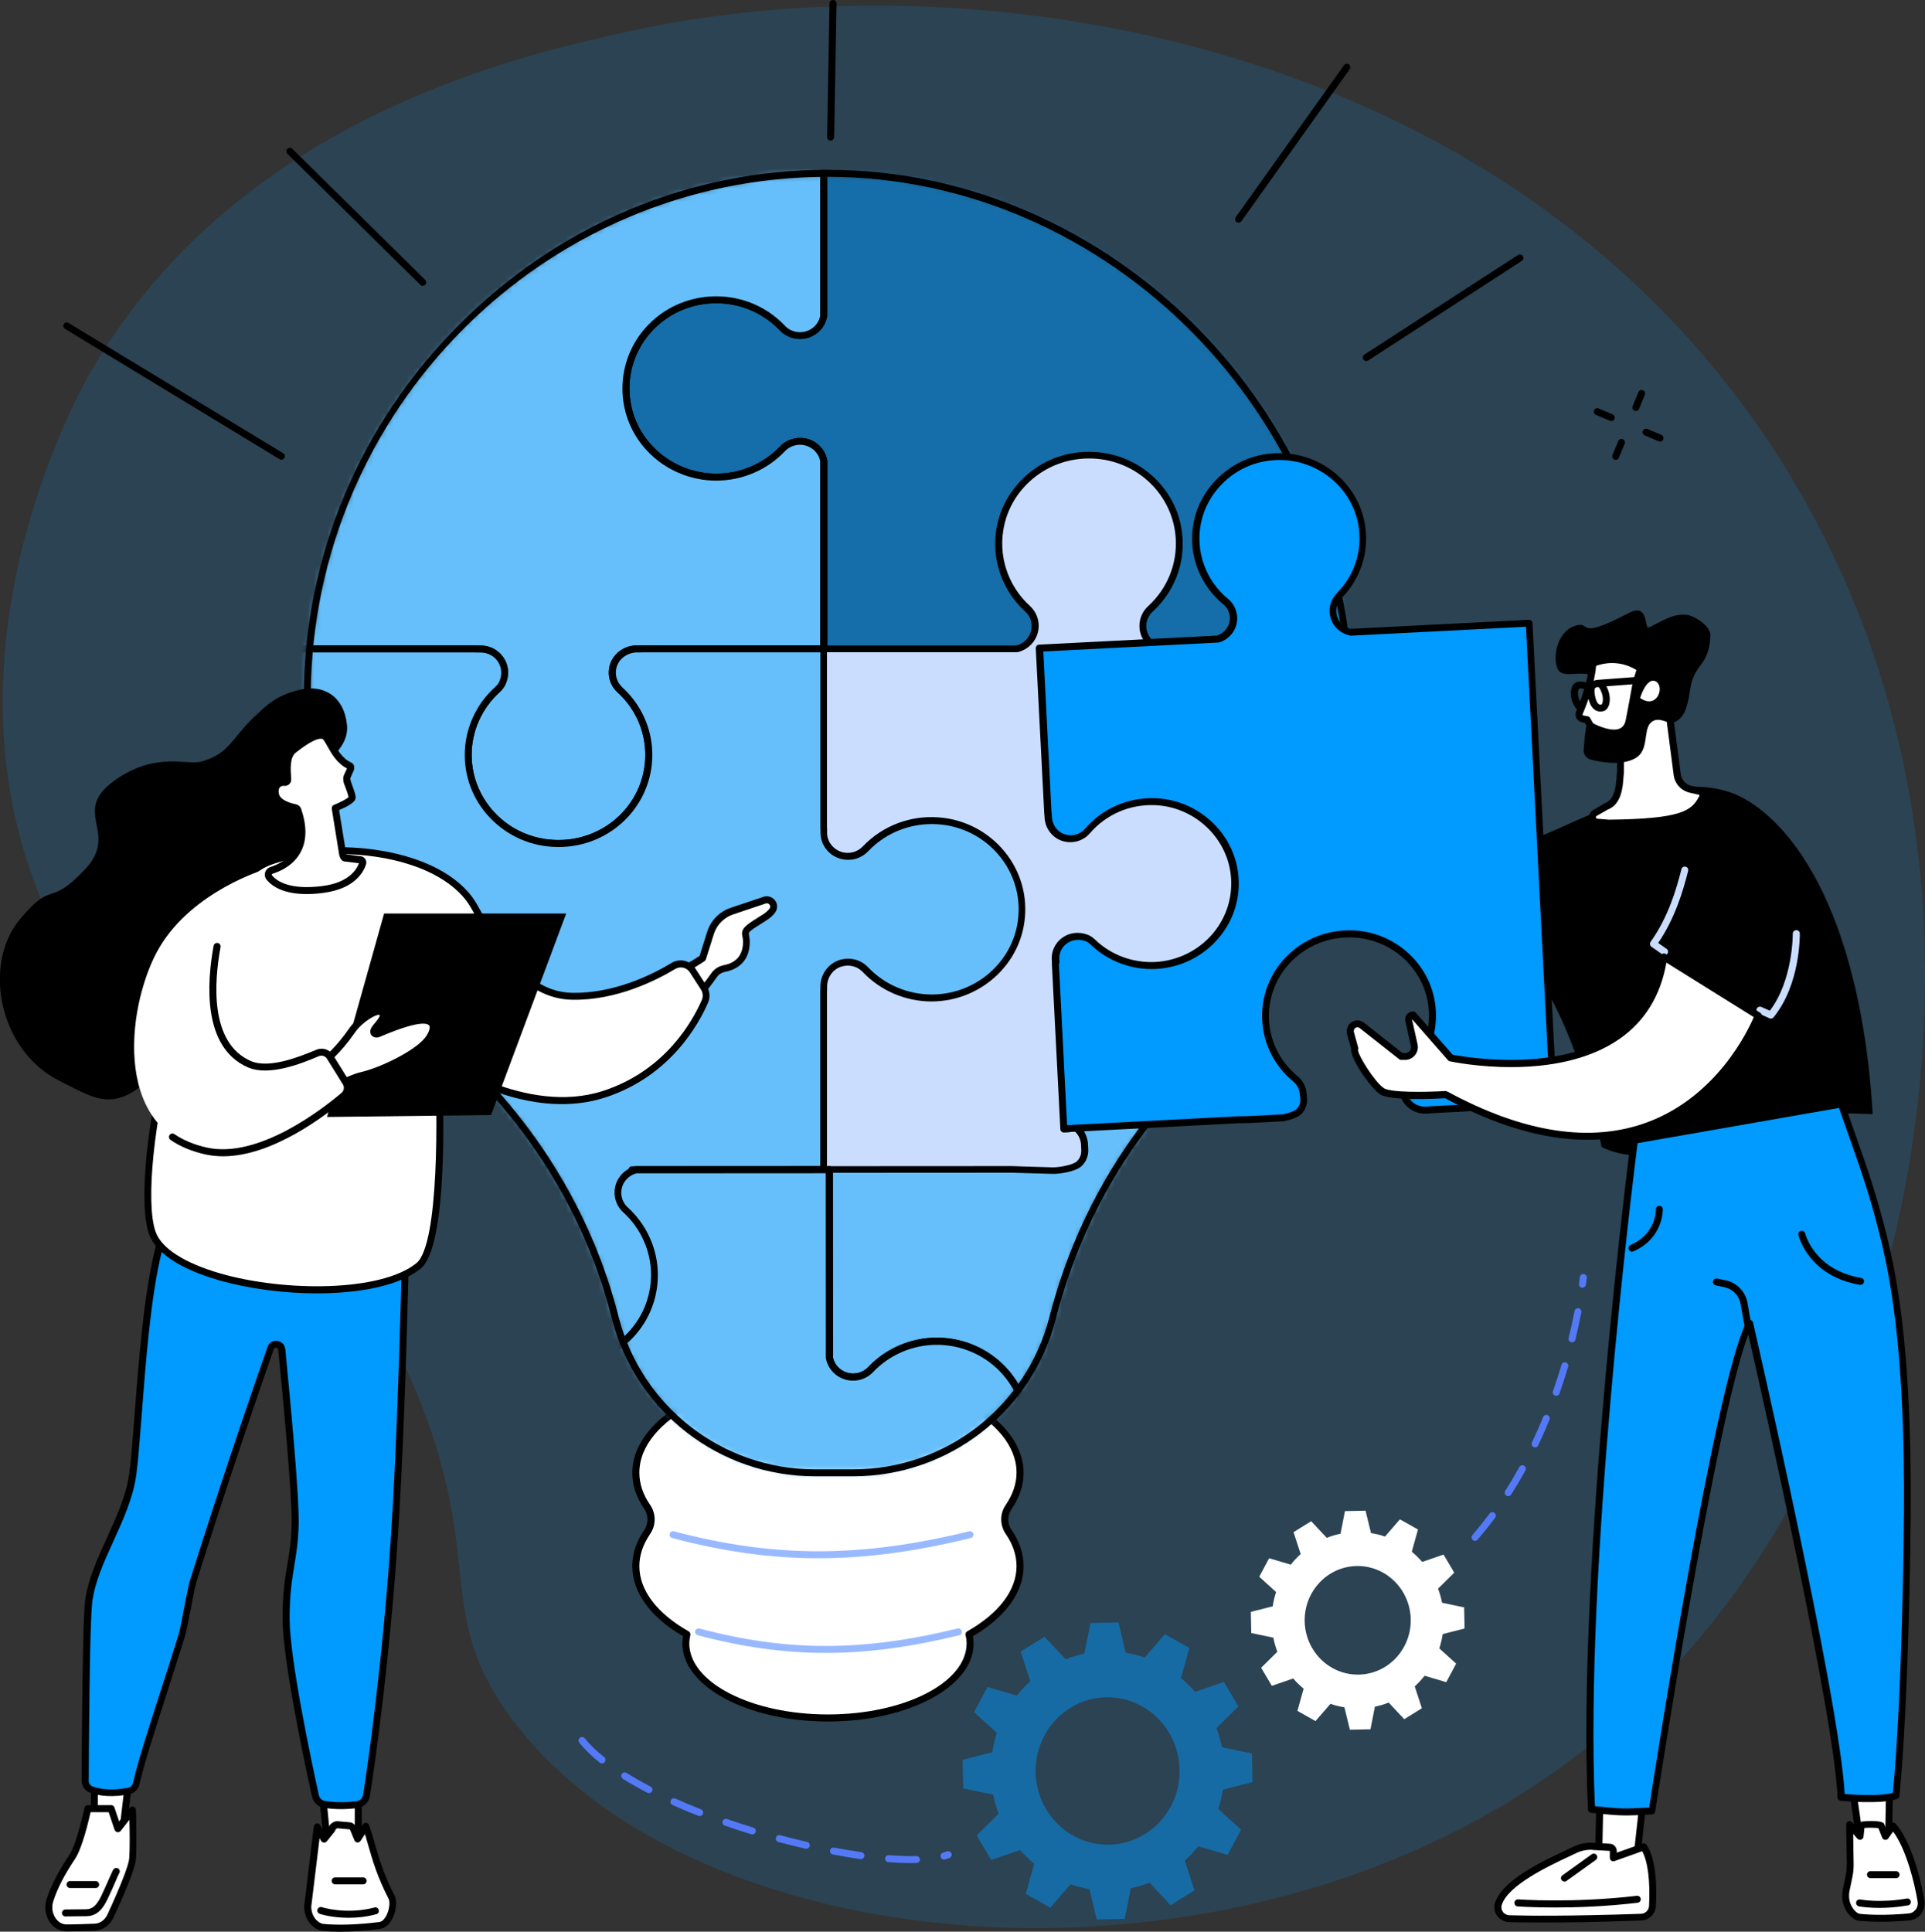 <svg width="291" height="292" viewBox="0 0 291 292" fill="none" xmlns="http://www.w3.org/2000/svg">
<rect x="0" y="0" width="291" height="292" fill="#333333" stroke="none"/>
<path d="M14.032 55.624C36.502 17.508 79.265 8.189 95.395 4.675C150.299 -7.283 231.535 7.092 270.723 72.05C305.127 129.057 285.962 189.96 283.197 198.308C278.541 212.317 266.893 245.885 233.839 268.641C182.399 304.053 103.992 296.103 77.168 259.561C64.566 242.387 74.768 234.468 60.085 204.112C40.427 163.436 16.034 164.422 4.656 131.871C-8.168 95.123 11.966 59.138 14.032 55.624Z" fill="#019AFF" fill-opacity="0.16"/>
<path d="M152.524 231.606C151.729 230.445 151.729 228.934 152.524 227.774C153.636 226.168 154.224 224.434 154.224 222.622C154.224 214.226 141.225 207.42 125.175 207.42C109.141 207.42 96.126 214.226 96.126 222.622C96.126 224.434 96.73 226.168 97.826 227.774C98.621 228.934 98.621 230.445 97.826 231.606C96.714 233.212 96.126 234.945 96.126 236.758C96.126 240.749 99.05 244.375 103.849 247.078C103.738 247.523 103.69 247.985 103.69 248.462C103.69 254.679 113.32 259.72 125.191 259.72C137.062 259.72 146.692 254.679 146.692 248.462C146.692 248 146.628 247.539 146.533 247.078C151.316 244.359 154.256 240.733 154.256 236.758C154.224 234.945 153.62 233.212 152.524 231.606Z" fill="white"/>
<path d="M125.175 260.229C113.034 260.229 103.15 254.949 103.15 248.446C103.15 248.08 103.182 247.714 103.245 247.333C98.303 244.439 95.586 240.686 95.586 236.742C95.586 234.866 96.19 233.037 97.381 231.304C98.049 230.318 98.049 229.046 97.381 228.076C96.19 226.343 95.586 224.498 95.586 222.637C95.586 213.955 108.855 206.895 125.159 206.895C141.464 206.895 154.733 213.955 154.733 222.637C154.733 224.514 154.129 226.343 152.937 228.076C152.254 229.062 152.254 230.334 152.937 231.304C154.129 233.037 154.733 234.882 154.733 236.742C154.733 240.686 152.015 244.439 147.073 247.333C147.137 247.714 147.169 248.08 147.169 248.446C147.2 254.949 137.316 260.229 125.175 260.229ZM125.175 207.944C109.443 207.944 96.65 214.528 96.65 222.622C96.65 224.275 97.191 225.913 98.271 227.472C99.193 228.823 99.193 230.556 98.271 231.892C97.207 233.451 96.65 235.088 96.65 236.742C96.65 240.384 99.304 243.882 104.103 246.601C104.31 246.712 104.405 246.951 104.358 247.174C104.262 247.619 104.199 248.032 104.199 248.43C104.199 254.345 113.606 259.163 125.159 259.163C136.712 259.163 146.12 254.345 146.12 248.43C146.12 248.016 146.072 247.603 145.961 247.174C145.913 246.951 146.009 246.712 146.215 246.601C151.014 243.882 153.668 240.384 153.668 236.742C153.668 235.088 153.128 233.451 152.047 231.892C151.126 230.541 151.126 228.807 152.047 227.472C153.112 225.913 153.668 224.275 153.668 222.622C153.7 214.528 140.907 207.944 125.175 207.944Z" fill="black"/>
<path d="M123.713 235.55C116.435 235.55 109.316 234.532 101.608 232.496C101.322 232.417 101.163 232.131 101.227 231.86C101.307 231.574 101.593 231.415 101.863 231.479C117.086 235.502 130.006 235.502 146.501 231.479C146.787 231.399 147.073 231.59 147.137 231.86C147.2 232.147 147.026 232.433 146.755 232.496C138.428 234.532 130.991 235.55 123.713 235.55Z" fill="#99B9FF"/>
<path d="M124.826 249.861C118.453 249.861 112.208 248.97 105.47 247.189C105.184 247.11 105.025 246.824 105.089 246.553C105.168 246.267 105.454 246.108 105.724 246.172C119.025 249.686 130.34 249.686 144.753 246.172C145.039 246.108 145.325 246.283 145.389 246.553C145.452 246.84 145.278 247.126 145.007 247.189C137.713 248.97 131.198 249.861 124.826 249.861Z" fill="#99B9FF"/>
<mask id="mask0_88_603" style="mask-type:luminance" maskUnits="userSpaceOnUse" x="46" y="26" width="159" height="197">
<path d="M204.011 106.016C204.011 62.938 168.177 26.19 125.143 26.19C82.173 26.19 46.736 61.937 46.45 104.934C46.307 126.831 56.859 147.185 71.24 161.432C81.617 171.705 89.181 184.49 92.852 198.626L93.027 199.31C96.587 213.033 108.982 222.622 123.157 222.622H128.973C143.148 222.622 155.527 213.033 159.103 199.31L159.214 198.896C162.869 184.855 170.115 171.959 180.508 161.83C195.001 147.678 204.011 127.896 204.011 106.016Z" fill="white"/>
</mask>
<g mask="url(#mask0_88_603)">
<path d="M175.502 98.081C173.818 97.667 172.594 96.093 172.785 94.264C172.865 93.374 173.31 92.563 173.977 91.959C176.853 89.303 178.554 85.439 178.252 81.193C177.775 74.594 172.324 69.267 165.602 68.806C157.625 68.265 150.982 74.467 150.982 82.179C150.982 86.059 152.667 89.558 155.352 92.006C156.083 92.674 156.497 93.628 156.497 94.614C156.497 96.284 155.337 97.683 153.747 98.081H124.523V125.209H124.539V125.765C124.539 127.355 125.556 128.834 127.114 129.295C128.48 129.693 129.911 129.295 130.832 128.325C133.581 125.415 137.65 123.698 142.099 124.096C148.71 124.684 154.002 129.995 154.463 136.499C155.019 144.338 148.71 150.858 140.844 150.858C136.871 150.858 133.295 149.188 130.785 146.533C130.499 146.231 130.181 145.96 129.783 145.801C127.114 144.656 124.523 146.549 124.523 149.029V149.697H124.508V176.825H203.725C204.281 176.825 204.726 176.38 204.726 175.839V98.081H175.502Z" fill="#CADDFF"/>
<path d="M194.953 19.352H124.524V47.8C124.206 49.454 122.728 50.726 120.948 50.726C119.947 50.726 118.978 50.312 118.294 49.597C115.609 46.751 111.668 45.065 107.329 45.351C100.464 45.812 94.966 51.346 94.648 58.088C94.283 65.785 100.528 72.129 108.283 72.129C112.24 72.129 115.799 70.476 118.294 67.852C118.978 67.12 119.947 66.723 120.948 66.723C122.728 66.723 124.206 67.979 124.524 69.649V98.097H153.732C155.305 97.699 156.481 96.3 156.481 94.63C156.481 93.644 156.068 92.69 155.337 92.022C152.651 89.573 150.967 86.075 150.967 82.195C150.967 74.578 157.434 68.456 165.269 68.806C172.15 69.124 177.775 74.515 178.252 81.257C178.554 85.503 176.822 89.367 173.929 92.022C173.198 92.69 172.785 93.644 172.785 94.63C172.785 96.3 173.945 97.699 175.534 98.097H204.742V28.925C204.727 23.63 200.356 19.352 194.953 19.352Z" fill="#019AFF" fill-opacity="0.5"/>
<path d="M204.727 98.606H175.519C175.471 98.606 175.439 98.606 175.391 98.59C173.548 98.128 172.245 96.491 172.245 94.614C172.245 93.485 172.722 92.388 173.564 91.625C176.472 88.969 177.998 85.201 177.727 81.289C177.282 74.769 171.911 69.617 165.253 69.315C161.566 69.156 158.102 70.444 155.464 72.956C152.905 75.405 151.507 78.681 151.507 82.179C151.507 85.741 153.032 89.176 155.702 91.609C156.544 92.372 157.021 93.469 157.021 94.598C157.021 96.475 155.734 98.112 153.875 98.574C153.827 98.59 153.795 98.59 153.748 98.59H124.524C124.238 98.59 123.999 98.351 123.999 98.065V69.681C123.713 68.265 122.426 67.232 120.948 67.232C120.09 67.232 119.264 67.582 118.676 68.202C116.006 71.032 112.208 72.654 108.283 72.654C104.374 72.654 100.607 71.048 97.938 68.249C95.3 65.483 93.949 61.873 94.124 58.072C94.457 50.996 100.115 45.303 107.298 44.826C111.604 44.54 115.752 46.146 118.676 49.247C119.264 49.867 120.09 50.217 120.948 50.217C122.426 50.217 123.713 49.199 123.999 47.768V19.352C123.999 19.066 124.238 18.827 124.524 18.827H194.954C200.627 18.827 205.235 23.359 205.235 28.941V98.097C205.251 98.367 205.013 98.606 204.727 98.606ZM175.582 97.556H204.202V28.925C204.202 23.932 200.055 19.877 194.969 19.877H125.048V47.8C125.048 47.832 125.048 47.864 125.032 47.895C124.667 49.835 122.95 51.251 120.932 51.251C119.788 51.251 118.676 50.774 117.897 49.963C115.18 47.1 111.35 45.606 107.361 45.876C100.719 46.321 95.475 51.585 95.172 58.12C95.014 61.634 96.253 64.974 98.7 67.518C101.179 70.11 104.675 71.605 108.283 71.605C111.922 71.605 115.434 70.11 117.913 67.486C118.692 66.659 119.804 66.198 120.948 66.198C122.95 66.198 124.683 67.613 125.048 69.553C125.048 69.585 125.064 69.617 125.064 69.649V97.572H153.668C155.019 97.206 155.956 96.013 155.956 94.646C155.956 93.803 155.607 92.992 154.971 92.436C152.095 89.812 150.442 86.091 150.442 82.227C150.442 78.442 151.968 74.896 154.733 72.241C157.577 69.522 161.328 68.122 165.285 68.313C172.483 68.631 178.284 74.197 178.76 81.257C179.046 85.487 177.41 89.558 174.263 92.436C173.643 93.008 173.278 93.819 173.278 94.646C173.294 95.998 174.231 97.19 175.582 97.556Z" fill="black"/>
<path d="M107.345 45.335C111.668 45.049 115.609 46.735 118.31 49.581C118.993 50.297 119.963 50.71 120.964 50.71C122.744 50.71 124.222 49.454 124.539 47.784V19.352H54.094C48.706 19.352 44.336 23.646 44.336 28.941V98.097H71.971V98.112H72.639C74.657 98.112 76.278 99.719 76.278 101.69C76.278 102.676 75.865 103.63 75.134 104.298C72.448 106.747 70.763 110.245 70.763 114.125C70.763 121.742 77.231 127.864 85.066 127.514C91.947 127.196 97.572 121.806 98.049 115.064C98.351 110.818 96.618 106.954 93.726 104.298C92.995 103.63 92.582 102.676 92.582 101.69C92.582 99.719 94.219 98.112 96.221 98.112H96.905V98.097H124.539V69.633C124.222 67.979 122.744 66.707 120.964 66.707C119.963 66.707 118.993 67.12 118.31 67.836C115.815 70.476 112.256 72.114 108.299 72.114C100.544 72.114 94.298 65.769 94.664 58.072C94.966 51.33 100.464 45.796 107.345 45.335Z" fill="#66BFFA"/>
<path d="M84.43 128.039C80.711 128.039 77.231 126.656 74.546 124.096C71.781 121.456 70.255 117.91 70.255 114.109C70.255 110.245 71.908 106.524 74.784 103.901C75.404 103.328 75.769 102.517 75.769 101.69C75.769 100.005 74.371 98.637 72.655 98.637H71.971C71.924 98.637 71.876 98.637 71.844 98.621H44.336C44.05 98.621 43.812 98.383 43.812 98.097V28.925C43.812 23.343 48.42 18.811 54.094 18.811H124.524C124.81 18.811 125.048 19.05 125.048 19.336V47.784C125.048 47.816 125.048 47.848 125.032 47.88C124.667 49.819 122.95 51.235 120.932 51.235C119.788 51.235 118.676 50.758 117.897 49.947C115.179 47.084 111.35 45.59 107.361 45.86C100.718 46.305 95.474 51.569 95.172 58.104C95.013 61.618 96.253 64.958 98.7 67.502C101.179 70.094 104.675 71.589 108.283 71.589C111.922 71.589 115.434 70.094 117.913 67.47C118.691 66.643 119.804 66.182 120.948 66.182C122.95 66.182 124.682 67.597 125.048 69.537C125.048 69.569 125.064 69.601 125.064 69.633V98.081C125.064 98.367 124.825 98.606 124.539 98.606H97.016C96.968 98.621 96.936 98.621 96.889 98.621H96.205C94.489 98.621 93.091 99.989 93.091 101.674C93.091 102.517 93.44 103.328 94.076 103.885C97.222 106.763 98.875 110.834 98.573 115.064C98.081 122.124 92.296 127.689 85.097 128.007C84.875 128.023 84.652 128.039 84.43 128.039ZM72.114 97.572H72.655C74.959 97.572 76.818 99.416 76.818 101.674C76.818 102.803 76.341 103.901 75.499 104.664C72.829 107.097 71.304 110.532 71.304 114.094C71.304 117.592 72.718 120.868 75.261 123.316C77.883 125.829 81.363 127.117 85.05 126.958C91.708 126.656 97.079 121.52 97.524 114.984C97.794 111.072 96.285 107.304 93.361 104.648C92.519 103.885 92.042 102.788 92.042 101.659C92.042 99.4 93.917 97.556 96.205 97.556H96.746C96.793 97.54 96.825 97.54 96.873 97.54H123.983V69.681C123.697 68.265 122.41 67.232 120.932 67.232C120.074 67.232 119.248 67.582 118.66 68.202C115.99 71.032 112.192 72.654 108.267 72.654C104.358 72.654 100.591 71.048 97.922 68.249C95.284 65.483 93.933 61.873 94.108 58.072C94.441 50.996 100.099 45.303 107.282 44.826C111.588 44.54 115.736 46.146 118.66 49.247C119.248 49.867 120.074 50.217 120.932 50.217C122.41 50.217 123.697 49.199 123.983 47.768V19.877H54.094C49.008 19.877 44.861 23.932 44.861 28.925V97.556H71.971C72.019 97.556 72.067 97.556 72.114 97.572Z" fill="black"/>
<path d="M204.822 176.555L188.962 176.73C188.947 176.73 188.819 176.73 188.804 176.73H184.322V176.762H183.845C181.827 176.762 180.206 175.14 180.206 173.168C180.206 172.182 180.62 171.228 181.351 170.544C184.036 168.095 185.705 164.597 185.705 160.717C185.705 153.1 177.092 150.588 173.85 150.222C167.001 149.459 161.328 151.414 160.867 158.157C160.581 162.402 159.85 167.904 162.758 170.544C163.489 171.212 163.918 172.166 163.918 173.152C163.918 173.629 164.188 174.806 163.139 175.855C162.408 176.587 160.072 176.952 159.055 176.921C155.4 176.825 152.969 176.746 152.969 176.746L125.334 176.762L125.35 205.209C125.668 206.863 127.146 208.135 128.925 208.119C129.927 208.119 130.896 207.706 131.579 206.99C134.074 204.351 137.634 202.697 141.575 202.697C149.33 202.697 155.575 209.026 155.225 216.722C154.908 223.48 149.425 229.014 142.544 229.475C138.222 229.761 134.281 228.076 131.579 225.229C130.896 224.514 129.927 224.1 128.925 224.1C127.146 224.1 125.668 225.357 125.35 227.026L125.366 255.474L195.796 255.426C201.183 255.426 205.553 251.133 205.553 245.838L204.822 176.555Z" fill="#66BFFA"/>
<path d="M125.413 256.031C125.127 256.031 124.889 255.792 124.889 255.506L124.873 227.058C124.873 227.026 124.873 226.994 124.889 226.963C125.254 225.023 126.971 223.607 128.973 223.607C130.117 223.607 131.23 224.085 132.008 224.895C134.726 227.758 138.555 229.237 142.56 228.982C149.203 228.537 154.447 223.274 154.749 216.738C154.907 213.224 153.652 209.884 151.221 207.34C148.742 204.748 145.262 203.269 141.638 203.269C141.638 203.269 141.638 203.269 141.622 203.269C137.983 203.269 134.471 204.78 132.008 207.388C131.23 208.215 130.117 208.692 128.973 208.692C126.971 208.692 125.254 207.292 124.873 205.352C124.873 205.321 124.857 205.289 124.857 205.257L124.841 176.809C124.841 176.666 124.889 176.539 125 176.443C125.096 176.348 125.239 176.284 125.366 176.284L153.001 176.269C153.048 176.269 155.48 176.364 159.103 176.459C160.167 176.475 162.249 176.094 162.805 175.537C163.536 174.806 163.473 174.011 163.441 173.486C163.441 173.374 163.425 173.279 163.425 173.2C163.425 172.357 163.06 171.546 162.44 170.989C159.611 168.413 159.993 163.388 160.295 159.349C160.326 158.952 160.358 158.554 160.374 158.173C160.565 155.501 161.534 153.402 163.282 151.939C165.618 149.999 169.289 149.236 173.929 149.745C177.346 150.126 186.245 152.846 186.245 160.765C186.245 164.629 184.592 168.35 181.716 170.989C181.096 171.562 180.731 172.373 180.731 173.215C180.731 174.901 182.129 176.284 183.845 176.284H184.163C184.211 176.269 184.274 176.253 184.322 176.253H188.788C188.803 176.253 188.835 176.253 188.867 176.253H188.915L204.806 176.078C205.108 176.094 205.33 176.3 205.33 176.602L206.109 245.917C206.109 248.621 205.044 251.165 203.106 253.073C201.167 254.981 198.577 256.031 195.843 256.031H125.413ZM125.922 227.106L125.938 254.981L195.843 254.933C198.306 254.933 200.627 253.979 202.375 252.278C204.123 250.561 205.076 248.287 205.076 245.87L204.313 177.095L188.978 177.254C188.962 177.254 188.931 177.254 188.915 177.254H188.851C188.835 177.254 188.819 177.254 188.819 177.254H184.513C184.465 177.27 184.402 177.286 184.354 177.286H183.877C181.573 177.286 179.714 175.442 179.714 173.168C179.714 172.023 180.19 170.926 181.033 170.162C183.686 167.729 185.212 164.295 185.212 160.717C185.212 153.577 176.996 151.096 173.834 150.747C169.496 150.27 166.079 150.937 163.981 152.702C162.456 153.975 161.614 155.819 161.439 158.204C161.407 158.586 161.375 158.984 161.359 159.381C161.057 163.388 160.708 167.936 163.155 170.162C163.997 170.926 164.474 172.023 164.474 173.152C164.474 173.215 164.474 173.279 164.49 173.359C164.538 173.947 164.617 175.155 163.552 176.221C162.631 177.159 160.024 177.477 159.087 177.445C155.464 177.35 153.032 177.27 153.001 177.27L125.906 177.286L125.922 205.162C126.208 206.577 127.495 207.61 128.973 207.61C129.831 207.61 130.658 207.261 131.245 206.641C133.915 203.81 137.697 202.188 141.622 202.188C141.622 202.188 141.622 202.188 141.638 202.188C145.548 202.188 149.314 203.794 151.984 206.593C154.621 209.36 155.988 212.969 155.813 216.77C155.495 223.846 149.822 229.539 142.655 230.016C138.365 230.302 134.201 228.696 131.277 225.611C130.689 224.991 129.863 224.641 129.005 224.641C127.479 224.657 126.208 225.691 125.922 227.106Z" fill="black"/>
<path d="M154.478 136.499C154.018 129.9 148.583 124.557 141.861 124.08C137.538 123.778 133.597 125.447 130.896 128.278C130.292 128.898 129.497 129.327 128.623 129.423C126.43 129.661 124.555 127.976 124.555 125.877V125.209H124.539V98.081H96.889V98.097H96.332C94.712 98.097 93.202 99.098 92.741 100.625C92.328 101.961 92.741 103.376 93.742 104.282C96.634 106.922 98.367 110.786 98.065 115.048C97.604 121.79 91.962 127.196 85.082 127.499C77.247 127.848 70.779 121.726 70.779 114.109C70.779 110.198 72.48 106.683 75.197 104.235C75.499 103.948 75.785 103.63 75.944 103.265C77.104 100.641 75.181 98.112 72.655 98.112H71.987V98.097H44.336V176.825H75.563L68.523 197.974L84.001 209.853L102.562 199.358L95.522 176.825H124.508V149.681H124.524V149.125C124.524 147.535 125.541 146.056 127.098 145.595C128.465 145.197 129.895 145.595 130.816 146.565C133.311 149.204 136.871 150.842 140.828 150.842C148.71 150.858 155.019 144.338 154.478 136.499Z" fill="#66BFFA"/>
<path d="M84.001 210.361C83.89 210.361 83.778 210.33 83.683 210.25L68.221 198.372C68.046 198.229 67.967 198.006 68.046 197.783L74.848 177.334H44.336C44.05 177.334 43.812 177.095 43.812 176.809V98.081C43.812 97.794 44.05 97.556 44.336 97.556H71.971C72.019 97.556 72.067 97.556 72.098 97.572H72.639C74.069 97.572 75.388 98.287 76.151 99.464C76.913 100.641 77.009 102.104 76.405 103.471C76.23 103.869 75.944 104.251 75.531 104.632C72.829 107.065 71.288 110.516 71.288 114.109C71.288 117.608 72.702 120.884 75.245 123.332C77.867 125.845 81.347 127.133 85.034 126.974C91.692 126.672 97.064 121.535 97.508 115C97.779 111.088 96.269 107.32 93.345 104.664C92.169 103.599 91.74 101.992 92.201 100.466C92.725 98.764 94.41 97.572 96.301 97.572H96.73C96.777 97.556 96.809 97.556 96.857 97.556H124.492C124.778 97.556 125.016 97.794 125.016 98.081V125.066C125.032 125.113 125.032 125.161 125.032 125.209V125.877C125.032 126.735 125.398 127.546 126.049 128.119C126.716 128.723 127.591 129.009 128.512 128.898C129.243 128.818 129.927 128.469 130.467 127.912C133.407 124.843 137.554 123.237 141.861 123.555C148.853 124.048 154.478 129.598 154.955 136.467C155.225 140.331 153.922 144.02 151.268 146.851C148.583 149.729 144.769 151.383 140.812 151.383C136.887 151.383 133.105 149.761 130.419 146.93C129.609 146.072 128.385 145.754 127.225 146.103C125.938 146.485 125.032 147.725 125.032 149.125V149.681C125.032 149.729 125.032 149.777 125.016 149.824V176.809C125.016 177.095 124.778 177.334 124.492 177.334H96.253L103.07 199.183C103.15 199.421 103.039 199.676 102.832 199.803L84.271 210.298C84.176 210.33 84.096 210.361 84.001 210.361ZM69.159 197.767L84.049 209.201L101.942 199.087L95.029 176.968C94.982 176.809 95.013 176.634 95.109 176.507C95.204 176.38 95.363 176.3 95.538 176.3H123.999V149.681C123.999 149.634 123.999 149.586 124.015 149.538V149.141C124.015 147.28 125.223 145.626 126.971 145.102C128.512 144.64 130.133 145.07 131.23 146.215C133.709 148.838 137.221 150.333 140.86 150.333C144.531 150.333 148.074 148.807 150.553 146.135C153.001 143.511 154.208 140.108 153.954 136.531C153.509 130.186 148.297 125.05 141.829 124.604C137.84 124.318 133.995 125.797 131.277 128.643C130.578 129.375 129.656 129.852 128.687 129.947C127.479 130.075 126.287 129.709 125.398 128.914C124.539 128.135 124.031 127.037 124.031 125.877V125.352C124.015 125.304 124.015 125.256 124.015 125.209V98.606H97.016C96.968 98.621 96.936 98.621 96.889 98.621H96.332C94.902 98.621 93.631 99.512 93.234 100.784C92.884 101.913 93.218 103.106 94.076 103.901C97.222 106.779 98.875 110.85 98.573 115.079C98.081 122.14 92.296 127.705 85.097 128.023C81.125 128.198 77.374 126.799 74.546 124.096C71.781 121.456 70.255 117.91 70.255 114.109C70.255 110.229 71.924 106.477 74.848 103.853C75.15 103.583 75.356 103.312 75.467 103.058C75.928 102.024 75.865 100.943 75.293 100.053C74.72 99.162 73.735 98.637 72.655 98.637H71.971C71.924 98.637 71.876 98.637 71.844 98.621H44.861V176.3H75.563C75.737 176.3 75.896 176.38 75.992 176.523C76.087 176.666 76.119 176.841 76.071 177L69.159 197.767Z" fill="black"/>
<path d="M54.983 255.554L125.413 255.506L125.398 227.058C125.715 225.404 127.193 224.132 128.973 224.132C129.974 224.132 130.944 224.546 131.627 225.261C134.328 228.108 138.254 229.793 142.592 229.507C149.457 229.046 154.955 223.512 155.273 216.754C155.623 209.058 149.377 202.713 141.622 202.729C137.666 202.729 134.106 204.383 131.627 207.022C130.944 207.754 129.974 208.151 128.973 208.151C127.193 208.151 125.715 206.895 125.398 205.241L125.382 176.793L96.174 176.809C94.6 177.207 93.44 178.606 93.44 180.276C93.44 181.262 93.853 182.216 94.6 182.884C97.286 185.332 98.97 188.815 98.97 192.695C98.97 200.312 92.519 206.45 84.684 206.1C77.803 205.798 72.162 200.407 71.701 193.649C71.399 189.403 73.131 185.539 76.023 182.884C76.754 182.216 77.168 181.262 77.168 180.276C77.168 178.606 75.992 177.207 74.418 176.825L45.21 176.841L45.274 245.997C45.226 251.276 49.596 255.57 54.983 255.554Z" fill="#66BFFA"/>
<path d="M54.984 256.094C49.31 256.094 44.702 251.562 44.702 245.997L44.638 176.841C44.638 176.698 44.686 176.571 44.797 176.475C44.893 176.38 45.036 176.316 45.163 176.316L74.371 176.3C74.419 176.3 74.45 176.3 74.498 176.316C76.341 176.777 77.644 178.415 77.644 180.292C77.644 181.421 77.168 182.518 76.326 183.281C73.417 185.937 71.908 189.705 72.178 193.617C72.639 200.137 78.01 205.273 84.668 205.575C88.355 205.75 91.82 204.446 94.457 201.918C97.016 199.469 98.414 196.193 98.414 192.695C98.414 189.133 96.889 185.698 94.219 183.265C93.377 182.502 92.9 181.405 92.9 180.276C92.9 178.399 94.187 176.762 96.031 176.3C96.078 176.284 96.11 176.284 96.158 176.284L125.366 176.269C125.652 176.269 125.89 176.507 125.89 176.793L125.906 205.193C126.192 206.609 127.479 207.642 128.957 207.642C129.815 207.642 130.642 207.292 131.23 206.672C133.899 203.842 137.682 202.22 141.607 202.22C141.607 202.22 141.607 202.22 141.623 202.22C145.532 202.22 149.298 203.826 151.968 206.625C154.606 209.391 155.972 213.001 155.798 216.802C155.48 223.878 149.807 229.571 142.64 230.048C138.333 230.334 134.185 228.728 131.261 225.643C130.673 225.023 129.847 224.673 128.989 224.673C127.511 224.673 126.224 225.706 125.938 227.122L125.954 255.522C125.954 255.665 125.906 255.792 125.795 255.888C125.7 255.983 125.557 256.047 125.429 256.047L54.984 256.094ZM45.687 177.366L45.735 245.997C45.735 250.99 49.883 255.045 54.968 255.045L124.873 254.997L124.857 227.074C124.857 227.042 124.857 227.01 124.873 226.979C125.239 225.039 126.955 223.623 128.957 223.623C130.101 223.623 131.214 224.1 131.992 224.911C134.71 227.774 138.54 229.268 142.544 228.998C149.187 228.553 154.431 223.289 154.733 216.754C154.892 213.24 153.636 209.9 151.205 207.356C148.726 204.764 145.246 203.285 141.623 203.285C141.623 203.285 141.623 203.285 141.607 203.285C137.968 203.285 134.456 204.796 131.992 207.404C131.214 208.231 130.101 208.708 128.957 208.708C126.955 208.708 125.239 207.308 124.857 205.368C124.857 205.337 124.841 205.305 124.841 205.273L124.826 177.35L96.205 177.366C94.855 177.732 93.917 178.924 93.917 180.308C93.917 181.15 94.283 181.961 94.902 182.518C97.779 185.142 99.447 188.863 99.447 192.727C99.447 196.511 97.938 200.073 95.172 202.713C92.328 205.432 88.594 206.831 84.621 206.656C77.422 206.338 71.622 200.773 71.129 193.728C70.827 189.499 72.464 185.428 75.626 182.534C76.246 181.961 76.612 181.15 76.612 180.323C76.612 178.956 75.674 177.747 74.323 177.398L45.687 177.366Z" fill="black"/>
</g>
<path d="M128.989 223.162H123.173C108.759 223.162 96.174 213.415 92.534 199.453L92.36 198.769C88.768 184.951 81.347 172.182 70.875 161.814C54.888 145.976 45.782 125.241 45.925 104.934C46.069 83.976 54.411 64.131 69.413 49.072C84.462 33.982 104.246 25.665 125.127 25.665C168.161 25.665 204.52 62.461 204.52 106.016C204.52 127.355 196.113 147.312 180.842 162.212C170.687 172.118 163.377 184.855 159.691 199.04L159.579 199.453C155.988 213.415 143.386 223.162 128.989 223.162ZM125.143 26.73C82.332 26.73 47.26 61.825 46.974 104.95C46.847 124.986 55.826 145.435 71.622 161.083C82.221 171.578 89.738 184.521 93.377 198.515L93.552 199.199C97.063 212.683 109.236 222.113 123.173 222.113H128.989C142.925 222.113 155.098 212.683 158.61 199.199L158.721 198.785C162.456 184.41 169.861 171.514 180.159 161.464C195.223 146.755 203.519 127.069 203.519 106.016C203.487 63.034 167.605 26.73 125.143 26.73Z" fill="black"/>
<path d="M125.556 21.26C125.254 21.26 125.032 21.022 125.032 20.72L125.397 0.525C125.397 0.239 125.636 0 125.922 0C125.922 0 125.922 0 125.938 0C126.224 0 126.462 0.239 126.462 0.541L126.097 20.736C126.081 21.022 125.842 21.26 125.556 21.26Z" fill="black"/>
<path d="M42.525 69.49C42.429 69.49 42.334 69.458 42.255 69.41L9.821 49.708C9.566 49.565 9.487 49.231 9.646 48.993C9.789 48.738 10.123 48.659 10.361 48.818L42.811 68.52C43.065 68.663 43.145 68.997 42.986 69.235C42.89 69.394 42.716 69.49 42.525 69.49Z" fill="black"/>
<path d="M63.899 43.205C63.772 43.205 63.629 43.157 63.533 43.045L43.447 23.248C43.24 23.041 43.24 22.707 43.447 22.501C43.653 22.294 43.987 22.294 44.194 22.501L64.264 42.298C64.471 42.505 64.471 42.839 64.264 43.045C64.169 43.157 64.026 43.205 63.899 43.205Z" fill="black"/>
<path d="M206.538 54.574C206.363 54.574 206.204 54.495 206.093 54.336C205.934 54.097 205.998 53.763 206.252 53.604L229.469 38.545C229.708 38.386 230.041 38.45 230.2 38.704C230.359 38.943 230.296 39.277 230.041 39.436L206.824 54.495C206.729 54.542 206.634 54.574 206.538 54.574Z" fill="black"/>
<path d="M187.23 33.664C187.119 33.664 187.024 33.632 186.928 33.568C186.69 33.393 186.642 33.075 186.801 32.837L203.169 9.859C203.344 9.62 203.662 9.573 203.9 9.732C204.139 9.907 204.186 10.225 204.027 10.463L187.659 33.441C187.548 33.584 187.389 33.664 187.23 33.664Z" fill="black"/>
<path d="M54.157 269.658V279.311L49.517 279.024L48.611 269.658H54.157Z" fill="white"/>
<path d="M54.157 279.835C54.141 279.835 54.141 279.835 54.125 279.835L49.485 279.549C49.231 279.533 49.024 279.326 48.993 279.072L48.071 269.69C48.055 269.547 48.103 269.388 48.198 269.293C48.293 269.181 48.436 269.118 48.595 269.118H54.157C54.443 269.118 54.682 269.356 54.682 269.642V279.295C54.682 279.438 54.618 279.581 54.523 279.676C54.427 279.788 54.3 279.835 54.157 279.835ZM49.994 278.531L53.633 278.754V270.183H49.183L49.994 278.531Z" fill="black"/>
<path d="M48.818 291.348C50.709 291.555 53.776 291.523 57.415 291.062C58.972 290.855 59.767 287.881 59.211 286.816C56.779 282.062 56.461 279.39 55.317 276.083L54.046 278.007L53.363 276.353C53.251 276.162 53.045 276.035 52.806 276.003L51.027 275.844C50.661 275.812 50.216 276.178 50.137 276.544L48.961 278.007L47.96 276.162L46.514 288.152C46.482 289.965 47.721 291.237 48.818 291.348Z" fill="white"/>
<path d="M51.424 292C50.439 292 49.533 291.952 48.754 291.873C47.388 291.73 45.941 290.187 45.989 288.136C45.989 288.12 45.989 288.104 45.989 288.088L47.435 276.098C47.467 275.876 47.642 275.685 47.864 275.637C48.087 275.59 48.309 275.701 48.42 275.908L49.04 277.053L49.644 276.289C49.835 275.717 50.471 275.256 51.059 275.303L52.838 275.462C53.236 275.494 53.585 275.717 53.792 276.067C53.808 276.083 53.824 276.114 53.824 276.13L54.126 276.878L54.856 275.78C54.968 275.621 55.158 275.526 55.365 275.542C55.572 275.574 55.73 275.701 55.794 275.892C56.144 276.894 56.414 277.848 56.684 278.77C57.32 280.98 57.971 283.254 59.656 286.562C60.117 287.452 59.83 289.058 59.29 290.076C58.829 290.95 58.178 291.491 57.447 291.571C55.365 291.857 53.252 292 51.424 292ZM47.054 288.184C47.038 289.758 48.119 290.744 48.881 290.823C51.011 291.046 54.189 290.95 57.351 290.537C57.86 290.473 58.225 289.917 58.4 289.583C58.877 288.677 58.988 287.484 58.75 287.039C57.018 283.652 56.35 281.314 55.699 279.056C55.524 278.452 55.349 277.864 55.174 277.259L54.507 278.277C54.396 278.436 54.205 278.531 54.014 278.515C53.824 278.5 53.649 278.372 53.585 278.197L52.918 276.591C52.886 276.56 52.838 276.528 52.791 276.528L51.011 276.369C50.947 276.369 50.709 276.528 50.693 276.639C50.677 276.719 50.645 276.814 50.582 276.878L49.406 278.341C49.295 278.484 49.12 278.547 48.945 278.531C48.77 278.515 48.611 278.42 48.532 278.261L48.309 277.864L47.054 288.184Z" fill="black"/>
<path d="M52.695 289.901C50.169 289.901 48.42 289.344 48.325 289.297C48.055 289.201 47.896 288.915 47.992 288.629C48.087 288.359 48.389 288.2 48.659 288.295C48.691 288.311 52.314 289.472 56.62 288.343C56.906 288.263 57.193 288.438 57.256 288.724C57.336 289.011 57.161 289.297 56.875 289.36C55.349 289.774 53.935 289.901 52.695 289.901Z" fill="black"/>
<path d="M54.904 284.844H50.661C50.375 284.844 50.137 284.606 50.137 284.32C50.137 284.033 50.375 283.795 50.661 283.795H54.904C55.19 283.795 55.428 284.033 55.428 284.32C55.428 284.606 55.19 284.844 54.904 284.844Z" fill="black"/>
<path d="M19.991 264.538L18.625 276.432L14.27 276.273V264.538H19.991Z" fill="white"/>
<path d="M18.625 276.957H18.609L14.254 276.798C13.968 276.782 13.746 276.56 13.746 276.273V264.538C13.746 264.252 13.984 264.013 14.27 264.013H19.991C20.134 264.013 20.277 264.077 20.388 264.188C20.484 264.3 20.531 264.443 20.515 264.602L19.149 276.496C19.117 276.75 18.895 276.957 18.625 276.957ZM14.795 275.765L18.148 275.892L19.403 265.079H14.795V275.765Z" fill="black"/>
<path d="M20.039 273.602C20.039 273.602 20.214 278.865 20.039 280.996C19.912 282.523 17.878 287.102 16.718 289.599C16.241 290.617 15.335 291.284 14.334 291.316C13.11 291.364 11.41 291.428 10.043 291.428C8.152 291.428 6.865 289.249 7.533 287.198C8.152 285.321 9.185 283.238 10.886 280.694C12.125 278.849 13.253 273.379 13.253 273.379H16.797L17.798 276.417L20.039 273.602Z" fill="white"/>
<path d="M10.059 291.952C9.09 291.952 8.184 291.475 7.58 290.632C6.849 289.615 6.643 288.279 7.056 287.039C7.723 285.003 8.82 282.888 10.472 280.408C11.632 278.675 12.745 273.332 12.761 273.284C12.808 273.045 13.031 272.87 13.269 272.87H16.813C17.035 272.87 17.242 273.014 17.306 273.236L18.005 275.335L19.61 273.284C19.753 273.109 19.975 273.045 20.182 273.109C20.389 273.173 20.532 273.363 20.547 273.586C20.547 273.809 20.722 278.913 20.547 281.044C20.42 282.554 18.656 286.657 17.178 289.821C16.622 291.014 15.542 291.793 14.35 291.857C13.174 291.889 11.458 291.952 10.059 291.952ZM13.698 273.92C13.396 275.256 12.427 279.374 11.346 280.996C9.741 283.397 8.693 285.417 8.057 287.373C7.755 288.279 7.898 289.281 8.438 290.012C8.851 290.585 9.424 290.903 10.059 290.903C11.426 290.903 13.142 290.839 14.334 290.791C15.129 290.76 15.875 290.219 16.257 289.376C18.243 285.067 19.435 281.998 19.53 280.964C19.642 279.581 19.61 276.798 19.562 275.081L18.243 276.766C18.116 276.925 17.925 276.989 17.735 276.957C17.544 276.925 17.385 276.782 17.321 276.607L16.431 273.936H13.698V273.92Z" fill="black"/>
<path d="M9.884 289.694C9.598 289.694 9.36 289.456 9.36 289.17C9.36 288.883 9.598 288.645 9.884 288.645L12.983 288.613C13.952 288.613 14.588 288.072 15.303 286.609C15.732 285.719 16.177 284.685 16.511 283.938C17.051 282.698 17.099 282.602 17.242 282.491C17.464 282.3 17.798 282.332 17.989 282.555C18.148 282.745 18.148 283.032 17.989 283.222C17.909 283.35 17.687 283.858 17.48 284.367C17.147 285.131 16.702 286.164 16.257 287.071C15.605 288.422 14.763 289.662 12.999 289.662L9.884 289.694Z" fill="black"/>
<path d="M14.477 285.401H10.584C10.297 285.401 10.059 285.162 10.059 284.876C10.059 284.59 10.297 284.351 10.584 284.351H14.461C14.747 284.351 14.985 284.59 14.985 284.876C14.985 285.162 14.763 285.401 14.477 285.401Z" fill="black"/>
<path d="M61.626 173.072C61.626 173.072 61.165 208.612 59.672 231.749C58.4 251.356 56.096 267.035 55.428 271.376C55.317 272.107 54.729 272.68 53.998 272.775C52.806 272.918 50.9 273.045 49.04 272.727C48.373 272.616 47.848 272.107 47.705 271.455C46.768 267.209 43.272 250.91 43.272 244.645C43.272 237.76 44.511 236.027 44.654 230.413C44.766 226.215 43.351 211.252 42.636 204.001C42.541 203.047 41.222 202.888 40.904 203.794C38.616 210.361 33.737 224.577 29.176 239.159C28.938 239.907 27.778 246.283 27.555 247.015C24.663 256.301 21.58 265.158 20.611 269.595C20.484 270.135 20.07 270.565 19.514 270.692C18.259 270.962 15.923 271.264 13.793 270.485C13.237 270.278 12.872 269.738 12.888 269.149C12.904 264.633 13.015 244.995 13.428 241.99C14.286 235.677 19.212 229.475 20.086 222.765C20.976 216.07 21.485 199.246 23.916 189.149C26.348 179.067 31.131 167.729 31.131 167.729L61.626 173.072Z" fill="#019AFF"/>
<path d="M51.535 273.475C50.709 273.475 49.819 273.411 48.929 273.268C48.055 273.109 47.372 272.457 47.165 271.582C46.116 266.844 42.716 250.926 42.716 244.661C42.716 240.861 43.081 238.603 43.447 236.44C43.748 234.643 44.035 232.926 44.082 230.413C44.193 226.168 42.716 210.584 42.064 204.064C42.032 203.794 41.81 203.746 41.746 203.731C41.683 203.715 41.444 203.715 41.365 203.969C38.918 210.998 34.134 224.943 29.637 239.318C29.526 239.668 29.16 241.576 28.827 243.246C28.398 245.44 28.127 246.808 28.016 247.174C27.047 250.274 26.077 253.28 25.156 256.174C23.328 261.867 21.739 266.78 21.088 269.706C20.929 270.453 20.341 271.042 19.594 271.201C18.323 271.471 15.844 271.805 13.587 270.978C12.824 270.708 12.332 269.96 12.332 269.149C12.363 263.52 12.475 244.916 12.872 241.926C13.301 238.746 14.747 235.565 16.161 232.481C17.607 229.316 19.101 226.04 19.546 222.701C19.832 220.57 20.071 217.406 20.357 213.733C20.96 205.798 21.723 195.939 23.392 189.038C25.807 179.02 30.591 167.65 30.638 167.539C30.734 167.316 30.972 167.173 31.21 167.221L61.706 172.564C61.96 172.611 62.151 172.834 62.135 173.088C62.135 173.438 61.658 208.914 60.18 231.797C58.909 251.403 56.605 267.13 55.921 271.471C55.778 272.441 54.999 273.188 54.03 273.316C53.363 273.395 52.489 273.475 51.535 273.475ZM41.714 202.681C41.778 202.681 41.826 202.681 41.889 202.697C42.572 202.776 43.065 203.285 43.129 203.969C43.923 212.079 45.258 226.295 45.147 230.445C45.083 233.037 44.797 234.77 44.495 236.615C44.146 238.746 43.78 240.956 43.78 244.661C43.78 250.815 47.165 266.653 48.198 271.36C48.293 271.805 48.659 272.155 49.104 272.234C50.868 272.536 52.695 272.425 53.903 272.282C54.396 272.218 54.809 271.821 54.888 271.328C55.572 266.987 57.86 251.308 59.131 231.749C60.514 210.282 61.022 177.732 61.086 173.549L31.449 168.366C30.591 170.433 26.57 180.435 24.425 189.324C22.772 196.146 22.025 205.957 21.421 213.844C21.135 217.533 20.897 220.713 20.611 222.876C20.15 226.358 18.625 229.714 17.147 232.958C15.716 236.106 14.35 239.08 13.952 242.101C13.539 245.106 13.428 265.19 13.412 269.197C13.412 269.579 13.635 269.913 13.984 270.04C16.002 270.771 18.243 270.469 19.419 270.231C19.753 270.151 20.023 269.881 20.102 269.547C20.754 266.573 22.343 261.628 24.186 255.919C25.124 253.025 26.093 250.02 27.047 246.919C27.158 246.585 27.508 244.725 27.826 243.103C28.255 240.908 28.541 239.445 28.668 239.064C33.181 224.673 37.948 210.711 40.411 203.683C40.602 203.047 41.111 202.681 41.714 202.681Z" fill="black"/>
<path d="M38.965 107.86C40.237 106.731 41.635 105.109 45.433 104.25C48.865 103.471 51.932 105.157 52.441 109.466C52.854 112.98 49.453 114.746 48.135 116.924C43.892 123.984 50.375 129.454 47.308 136.26C44.4 142.748 37.503 140.029 30.607 148.171C25.172 154.579 30.05 155.708 22.915 162.752C17.226 168.366 14.223 165.996 8.963 163.372C-0.191 158.793 -2.67 145.754 3.019 138.948C8.12 132.826 7.246 137.342 12.824 131.442C18.323 125.622 10.155 122.664 17.909 117.576C23.853 113.664 28.366 115.731 30.495 115.111C34.897 113.855 35.056 111.358 38.965 107.86Z" fill="black"/>
<path d="M115.513 136.085L110.635 137.723C109.093 138.248 107.901 139.457 107.409 141.015L106.201 144.847C104.517 145.976 102.832 146.883 101.164 147.614C101.466 148.266 101.767 148.918 102.053 149.57C102.514 150.635 102.959 151.717 103.404 152.782C105.661 150.54 107.186 148.504 107.949 147.391C108.315 146.867 108.871 146.517 109.506 146.405C113.225 145.674 112.939 142.271 112.716 141.396C112.478 140.442 113.479 140.061 115.672 138.614C116.213 138.264 116.562 137.914 116.769 137.596C117.357 136.753 116.451 135.704 115.513 136.085Z" fill="white"/>
<path d="M103.42 153.323C103.388 153.323 103.357 153.323 103.309 153.307C103.134 153.275 102.991 153.148 102.928 152.989C102.498 151.971 102.053 150.874 101.577 149.777C101.307 149.156 101.036 148.552 100.687 147.837C100.623 147.709 100.623 147.566 100.671 147.423C100.719 147.296 100.814 147.185 100.957 147.121C102.594 146.405 104.199 145.515 105.756 144.497L106.9 140.856C107.441 139.154 108.76 137.787 110.46 137.23L115.323 135.592C115.958 135.338 116.673 135.529 117.118 136.054C117.563 136.594 117.595 137.31 117.214 137.882C116.944 138.296 116.514 138.693 115.958 139.059C115.561 139.329 115.196 139.552 114.862 139.759C113.447 140.649 113.13 140.904 113.209 141.269C113.4 142.033 113.495 143.686 112.653 145.006C112.017 146.008 110.984 146.644 109.602 146.914C109.093 147.01 108.648 147.296 108.378 147.694C107.647 148.743 106.09 150.858 103.786 153.164C103.706 153.259 103.563 153.323 103.42 153.323ZM101.895 147.884C102.133 148.409 102.355 148.886 102.562 149.363C102.928 150.206 103.277 151.049 103.611 151.86C105.565 149.84 106.884 148.043 107.536 147.105C107.965 146.485 108.632 146.056 109.427 145.897C110.523 145.69 111.318 145.197 111.795 144.45C112.446 143.416 112.367 142.096 112.224 141.524C111.938 140.379 112.844 139.806 114.322 138.868C114.639 138.661 115.005 138.439 115.402 138.184C115.831 137.898 116.149 137.612 116.356 137.31C116.546 137.039 116.371 136.801 116.324 136.737C116.213 136.594 115.99 136.483 115.72 136.578C115.704 136.578 115.704 136.594 115.688 136.594L110.81 138.232C109.443 138.693 108.362 139.79 107.917 141.174L106.71 145.006C106.678 145.117 106.598 145.213 106.503 145.292C105.025 146.278 103.468 147.153 101.895 147.884Z" fill="black"/>
<path d="M104.707 146.692L106.408 149.331C106.789 149.936 106.869 150.683 106.583 151.335C105.327 154.245 101.116 162.228 91.343 165.392C79.281 169.304 66.251 160.065 66.251 160.065C66.251 160.065 67.745 187.765 63.263 191.359C54.873 198.085 25.998 194.857 23.027 186.35C19.769 177.048 28.573 135.068 40.491 130.329C48.405 127.181 64.916 127.88 70.954 135.895C73.147 138.805 77.406 150.444 86.528 150.588C93.075 150.699 99.002 147.694 101.815 145.992C102.8 145.42 104.088 145.722 104.707 146.692Z" fill="white"/>
<path d="M47.912 195.509C42.843 195.509 37.519 194.794 33.086 193.522C27.269 191.852 23.519 189.371 22.518 186.525C19.26 177.254 27.905 134.766 40.284 129.836C48.58 126.544 65.281 127.499 71.368 135.577C71.828 136.181 72.337 137.103 72.989 138.28C75.436 142.653 79.52 149.967 86.512 150.079C92.884 150.19 98.653 147.296 101.513 145.563C102.753 144.815 104.342 145.181 105.12 146.405L106.821 149.045C107.298 149.793 107.393 150.731 107.043 151.542C105.645 154.786 101.338 162.689 91.486 165.901C80.982 169.304 69.969 163.102 66.807 161.098C67.061 166.68 67.776 188.417 63.565 191.788C60.355 194.365 54.348 195.509 47.912 195.509ZM51.265 129.105C47.276 129.105 43.478 129.725 40.682 130.838C35.66 132.826 30.4 142.526 26.57 156.773C23.265 169.081 21.962 181.739 23.519 186.191C24.393 188.704 27.905 190.946 33.372 192.52C42.986 195.271 57.495 195.319 62.929 190.962C66.441 188.147 66.139 167.729 65.726 160.097L65.663 159.015L66.552 159.651C66.68 159.747 79.52 168.699 91.184 164.899C100.623 161.83 104.755 154.245 106.106 151.128C106.312 150.635 106.265 150.063 105.979 149.618L104.278 146.978C103.802 146.246 102.848 146.024 102.085 146.469C99.114 148.25 93.154 151.24 86.512 151.128C78.916 151.001 74.641 143.368 72.083 138.789C71.479 137.707 70.954 136.769 70.541 136.213C66.759 131.22 58.655 129.105 51.265 129.105Z" fill="black"/>
<path d="M74.228 168.556L49.438 168.843L58.066 138.089H85.59L74.228 168.556Z" fill="black"/>
<path d="M57.749 153.005C58.416 153.736 57.113 154.754 56.589 155.581C56.271 156.09 56.668 156.455 57.224 156.217C58.829 155.549 64.105 153.211 65.281 154.674C65.694 155.183 65.408 156.249 64.598 157.25C62.882 159.349 57.622 161.894 54.65 162.577C52.902 162.975 50.041 164.597 49.74 164.517C48.437 164.167 47.944 161.544 48.309 161.035C48.405 160.908 50.677 159.429 53.188 155.803C54.507 153.911 57.145 152.337 57.749 153.005Z" fill="white"/>
<path d="M49.771 165.042C49.708 165.042 49.66 165.042 49.612 165.026C48.913 164.835 48.325 164.183 47.975 163.182C47.69 162.355 47.531 161.242 47.896 160.733C47.96 160.653 48.007 160.606 48.182 160.462C48.802 159.969 50.677 158.507 52.759 155.501C53.871 153.895 55.953 152.416 57.193 152.337C57.685 152.305 57.987 152.496 58.13 152.671C58.925 153.545 58.082 154.563 57.51 155.231C57.383 155.39 57.256 155.533 57.145 155.676L57.256 155.628C60.736 154.15 64.471 152.846 65.662 154.34C66.251 155.072 65.964 156.376 64.979 157.584C63.231 159.731 57.939 162.355 54.745 163.086C53.792 163.309 52.425 163.929 51.424 164.39C50.423 164.867 50.041 165.042 49.771 165.042ZM48.738 161.369C48.691 161.576 48.722 162.402 49.104 163.182C49.31 163.595 49.549 163.881 49.803 163.993C50.026 163.913 50.566 163.675 51.027 163.452C52.123 162.943 53.49 162.307 54.554 162.068C57.574 161.369 62.627 158.872 64.201 156.932C64.931 156.042 65.059 155.247 64.884 155.024C64.566 154.627 63.199 154.293 57.701 156.614L57.447 156.726C56.954 156.932 56.462 156.853 56.175 156.519C55.969 156.264 55.858 155.819 56.16 155.326C56.318 155.072 56.525 154.817 56.732 154.579C57.161 154.054 57.51 153.593 57.383 153.402C56.954 153.275 54.872 154.34 53.633 156.121C51.456 159.254 49.485 160.812 48.834 161.321C48.786 161.321 48.77 161.353 48.738 161.369Z" fill="black"/>
<path d="M52.584 164.406L49.008 158.459C49.008 158.459 41.715 162.641 37.662 160.86C30.591 157.743 31.925 146.883 33.133 141.46C34.341 136.054 40.014 131.426 40.014 131.426C40.014 131.426 29.256 134.622 24.155 143.13C19.419 151.033 16.416 170.703 31.163 173.979C40.809 176.125 52.584 164.406 52.584 164.406Z" fill="white"/>
<path d="M33.705 174.79C32.8 174.79 31.91 174.694 31.036 174.504C29.033 174.058 27.253 173.327 25.776 172.309C25.537 172.15 25.474 171.816 25.633 171.578C25.791 171.339 26.125 171.275 26.364 171.435C27.746 172.373 29.399 173.056 31.274 173.47C39.093 175.203 48.834 167.57 51.631 165.201C52.012 164.883 52.092 164.327 51.821 163.897L49.422 160.033C49.167 159.636 48.659 159.477 48.214 159.651L48.103 159.699C45.703 160.701 40.697 162.768 37.456 161.337C30.575 158.316 31.274 148.536 32.291 142.971C32.339 142.685 32.625 142.494 32.911 142.541C33.197 142.589 33.388 142.875 33.34 143.162C32.37 148.425 31.671 157.648 37.901 160.383C40.729 161.623 45.449 159.667 47.721 158.729L47.833 158.681C48.754 158.3 49.803 158.634 50.343 159.477L52.743 163.341C53.299 164.199 53.124 165.344 52.346 165.996C49.009 168.811 41.095 174.79 33.705 174.79Z" fill="black"/>
<path d="M43.033 118.26C43.288 118.276 43.51 118.085 43.494 117.83C43.431 116.622 43.145 114.332 44.352 113.378C45.894 112.154 48.468 110.293 49.358 111.549C50.137 112.647 50.884 114.857 52.87 115.747C53.061 115.827 53.061 116.113 52.965 116.304L52.489 117.353C52.377 117.56 52.441 118.053 52.52 118.276C52.775 118.959 53.347 120.391 53.204 120.677C52.934 121.233 50.661 122.14 50.661 122.14L51.774 129.041C51.821 129.295 51.964 129.741 52.218 129.693L54.459 129.979C54.714 130.011 54.888 130.265 54.809 130.52C54.491 131.538 53.267 133.891 48.77 134.463C43.685 135.099 41.556 133.684 40.713 132.667C40.395 132.301 40.57 131.712 41.031 131.569C42.938 130.965 47.213 128.866 45.004 122.442C44.94 122.267 44.797 122.124 44.607 122.092C43.892 121.949 41.953 121.456 41.635 120.168C41.333 118.816 42.159 118.18 43.033 118.26Z" fill="white"/>
<path d="M46.371 135.147C42.922 135.147 41.19 134.034 40.316 133C40.062 132.698 39.966 132.269 40.078 131.887C40.189 131.49 40.491 131.188 40.888 131.06C41.873 130.742 43.669 129.963 44.559 128.198C45.306 126.735 45.29 124.843 44.527 122.601C43.415 122.378 41.508 121.774 41.142 120.279C40.952 119.5 41.079 118.8 41.492 118.323C41.842 117.91 42.366 117.703 42.954 117.719L42.938 117.512C42.859 116.193 42.7 113.998 44.019 112.949C46.243 111.184 47.705 110.452 48.754 110.611C49.183 110.675 49.549 110.881 49.787 111.231C49.994 111.533 50.2 111.899 50.423 112.281C51.011 113.346 51.758 114.666 53.093 115.27C53.283 115.366 53.442 115.525 53.506 115.731C53.585 115.986 53.569 116.288 53.442 116.542L52.981 117.576C52.95 117.671 52.981 117.974 53.029 118.101C53.061 118.212 53.108 118.323 53.156 118.451C53.712 119.961 53.871 120.518 53.681 120.899C53.41 121.456 52.171 122.076 51.265 122.458L52.314 128.946C52.33 129.025 52.346 129.105 52.377 129.168L54.554 129.439C54.841 129.47 55.079 129.629 55.222 129.868C55.381 130.106 55.413 130.393 55.333 130.663C54.984 131.76 53.681 134.352 48.865 134.972C47.944 135.099 47.117 135.147 46.371 135.147ZM42.89 118.784C42.652 118.784 42.429 118.864 42.302 119.023C42.112 119.246 42.064 119.595 42.175 120.057C42.334 120.724 43.288 121.281 44.734 121.583C45.099 121.663 45.401 121.917 45.528 122.283C46.386 124.811 46.386 126.958 45.512 128.691C44.448 130.806 42.366 131.712 41.206 132.078C41.127 132.094 41.111 132.158 41.095 132.189C41.079 132.221 41.079 132.285 41.127 132.333C41.858 133.207 43.812 134.559 48.707 133.939C52.727 133.43 53.919 131.442 54.269 130.488L52.234 130.234C52.075 130.25 51.917 130.202 51.774 130.106C51.424 129.852 51.297 129.359 51.265 129.152L50.153 122.251C50.121 122.013 50.248 121.774 50.471 121.679C51.456 121.281 52.441 120.756 52.695 120.502C52.648 120.168 52.314 119.246 52.155 118.848C52.107 118.705 52.06 118.594 52.012 118.482C51.917 118.228 51.789 117.544 52.012 117.131L52.457 116.161C50.931 115.382 50.105 113.903 49.501 112.821C49.294 112.456 49.104 112.122 48.929 111.867C48.85 111.756 48.754 111.692 48.611 111.677C48.119 111.613 47.054 111.915 44.686 113.791C43.796 114.491 43.923 116.352 44.003 117.465L44.019 117.815C44.035 118.085 43.939 118.339 43.733 118.53C43.542 118.721 43.256 118.816 42.986 118.8C42.954 118.784 42.922 118.784 42.89 118.784Z" fill="black"/>
<path d="M192.935 115.286C192.935 115.286 202.057 125.463 223.081 130.599L224.638 145.547C224.638 145.547 197.274 138.789 185.228 123.014L192.935 115.286Z" fill="white"/>
<path d="M224.638 146.072C224.591 146.072 224.559 146.072 224.511 146.056C224.241 145.992 196.829 139.059 184.815 123.332C184.656 123.126 184.672 122.824 184.863 122.633L192.586 114.905C192.681 114.809 192.824 114.746 192.967 114.746C193.11 114.746 193.253 114.809 193.348 114.92C193.444 115.016 202.629 125.05 223.224 130.075C223.446 130.122 223.605 130.313 223.621 130.536L225.179 145.483C225.194 145.658 225.131 145.817 225.004 145.928C224.893 146.024 224.765 146.072 224.638 146.072ZM185.927 123.062C196.749 136.833 219.664 143.639 224.034 144.847L222.588 131.029C204.25 126.465 194.874 117.974 192.935 116.049L185.927 123.062Z" fill="black"/>
<path d="M220.252 129.136L222.985 147.042L232.743 148.043C232.743 148.043 238.432 155.74 242.119 173.375C242.119 173.375 243.739 174.313 246.504 174.615C251.939 175.203 256.341 172.738 257.708 172.007C261.712 169.876 268.943 167.777 283.086 168.413C282.721 161.782 280.941 138.312 269.42 125.479C265.733 121.376 262.682 120.184 261.76 119.85C254.275 117.194 245.869 120.788 239.163 123.65C235.301 125.304 232.091 127.149 226.275 128.325C223.764 128.834 221.667 129.041 220.252 129.136Z" fill="black"/>
<path d="M251.653 144.402C251.542 144.402 251.447 144.37 251.351 144.306L249.651 143.114C249.54 143.034 249.46 142.907 249.429 142.764C249.413 142.621 249.444 142.478 249.524 142.367C252.114 138.741 253.385 134.591 254.18 131.394C254.244 131.108 254.53 130.933 254.816 131.013C255.102 131.076 255.261 131.363 255.197 131.649C254.402 134.813 253.163 138.884 250.668 142.541L251.939 143.432C252.178 143.591 252.241 143.925 252.066 144.163C251.987 144.322 251.828 144.402 251.653 144.402Z" fill="#CADDFF"/>
<path d="M267.703 153.975C267.624 153.975 267.56 153.959 267.481 153.927L265.828 153.18C265.558 153.068 265.447 152.75 265.558 152.48C265.685 152.21 265.987 152.098 266.257 152.21L267.545 152.782C271.072 148.123 271.009 141.222 271.009 141.142C271.009 140.856 271.231 140.617 271.533 140.601C271.533 140.601 271.533 140.601 271.549 140.601C271.835 140.601 272.074 140.824 272.074 141.126C272.074 141.444 272.153 148.807 268.117 153.768C268.021 153.895 267.862 153.975 267.703 153.975Z" fill="#CADDFF"/>
<path d="M161.582 170.592L187.103 169.272C187.103 169.272 187.723 169.256 188.804 169.24L194.064 168.97C195.001 168.779 196.034 168.429 196.447 167.968C197.369 166.95 197.067 165.869 197.035 165.44C196.988 164.533 196.558 163.675 195.843 163.086C193.047 160.78 191.267 157.298 191.33 153.354C191.442 147.105 196.384 141.842 202.724 141.237C209.939 140.538 216.2 145.897 216.566 152.925C216.756 156.503 215.374 159.826 213.006 162.212C212.354 162.864 212.021 163.77 212.068 164.676C212.164 166.505 213.753 167.92 215.596 167.825L216.041 167.809V167.777L220.173 167.57C220.189 167.57 220.3 167.555 220.316 167.555L234.539 166.68C234.713 166.505 234.825 166.267 234.809 165.996L231.138 94.201L204.17 95.584C202.597 95.282 201.389 93.883 201.469 92.197C201.501 91.37 201.882 90.607 202.454 90.019C204.981 87.427 206.379 83.785 205.887 79.873C205.124 73.799 199.848 69.14 193.619 69.029C186.229 68.901 180.381 74.944 180.747 82.068C180.937 85.646 182.638 88.794 185.244 90.925C185.959 91.513 186.388 92.372 186.436 93.278C186.515 94.821 185.498 96.172 184.068 96.602L157.101 97.985L158.388 123.046H158.404L158.435 123.555C158.515 125.034 159.516 126.338 160.978 126.688C162.249 126.99 163.552 126.56 164.363 125.606C166.778 122.792 170.433 121.011 174.565 121.17C180.699 121.392 185.832 126.052 186.563 132.03C187.437 139.234 181.923 145.563 174.66 145.928C170.99 146.119 167.605 144.752 165.173 142.398C164.903 142.128 164.585 141.889 164.22 141.762C161.693 140.84 159.405 142.7 159.516 144.99L159.548 145.61H159.532L160.819 170.671L161.582 170.639V170.592Z" fill="#019AFF"/>
<path d="M160.819 171.196C160.533 171.196 160.311 170.973 160.295 170.703L159.008 145.642C159.008 145.595 159.008 145.547 159.023 145.499L158.992 145.038C158.928 143.766 159.516 142.541 160.549 141.778C161.645 140.967 163.044 140.792 164.395 141.285C164.792 141.428 165.157 141.683 165.539 142.033C167.938 144.354 171.26 145.579 174.629 145.42C178.013 145.245 181.192 143.67 183.353 141.11C185.482 138.582 186.436 135.386 186.038 132.11C185.339 126.401 180.397 121.917 174.549 121.71C170.751 121.567 167.192 123.126 164.76 125.956C163.807 127.069 162.297 127.546 160.851 127.196C159.198 126.799 157.99 125.304 157.911 123.571L157.895 123.205C157.879 123.157 157.863 123.11 157.863 123.062L156.576 98.001C156.576 97.858 156.624 97.731 156.703 97.62C156.799 97.508 156.926 97.461 157.069 97.445L183.973 96.077C185.18 95.68 185.975 94.551 185.911 93.31C185.88 92.547 185.514 91.831 184.91 91.338C182.113 89.033 180.413 85.677 180.222 82.1C180.047 78.538 181.319 75.135 183.83 72.543C186.404 69.871 189.884 68.424 193.634 68.504C200.134 68.615 205.632 73.465 206.411 79.81C206.904 83.706 205.585 87.554 202.836 90.384C202.327 90.909 202.025 91.561 201.993 92.229C201.93 93.597 202.851 94.773 204.202 95.059L231.106 93.692C231.392 93.692 231.646 93.899 231.662 94.185L235.333 165.98C235.349 166.378 235.19 166.775 234.904 167.062C234.809 167.157 234.697 167.205 234.57 167.205L220.348 168.079C220.332 168.079 220.3 168.079 220.284 168.079H220.221L216.2 168.286C216.152 168.302 216.105 168.318 216.041 168.318L215.596 168.334C213.467 168.445 211.623 166.807 211.512 164.692C211.464 163.627 211.862 162.577 212.609 161.83C214.945 159.461 216.184 156.233 216.009 152.941C215.835 149.713 214.388 146.771 211.925 144.64C209.383 142.446 206.125 141.428 202.74 141.762C196.622 142.351 191.934 147.344 191.823 153.37C191.759 156.98 193.333 160.367 196.145 162.673C196.972 163.341 197.464 164.342 197.528 165.408C197.528 165.456 197.544 165.519 197.544 165.599C197.607 166.139 197.75 167.268 196.797 168.318C196.209 168.97 194.874 169.32 194.127 169.479C194.095 169.479 194.079 169.495 194.048 169.495L188.788 169.765C187.691 169.781 187.071 169.797 187.071 169.797L161.757 171.116C161.693 171.148 161.63 171.164 161.566 171.164L160.803 171.196C160.851 171.196 160.835 171.196 160.819 171.196ZM160.072 145.722L161.312 170.115H161.359C161.423 170.083 161.487 170.067 161.55 170.067L187.071 168.747C187.087 168.747 187.723 168.731 188.788 168.715L193.984 168.445C194.969 168.238 195.78 167.904 196.05 167.618C196.686 166.918 196.59 166.203 196.527 165.726C196.511 165.63 196.511 165.535 196.495 165.456C196.447 164.692 196.098 163.977 195.494 163.484C192.443 160.971 190.726 157.282 190.79 153.339C190.901 146.787 196.002 141.349 202.645 140.697C206.316 140.331 209.859 141.46 212.609 143.829C215.294 146.151 216.883 149.363 217.058 152.877C217.249 156.455 215.898 159.985 213.355 162.561C212.815 163.102 212.529 163.865 212.577 164.629C212.656 166.171 213.975 167.348 215.564 167.284L215.85 167.268C215.898 167.252 215.946 167.237 216.009 167.237L220.141 167.03C220.157 167.03 220.189 167.03 220.221 167.03H220.268L234.284 166.155C234.3 166.108 234.316 166.06 234.316 166.012L230.677 94.741L204.234 96.093C204.186 96.093 204.154 96.093 204.107 96.077C202.216 95.711 200.897 94.058 200.992 92.149C201.04 91.227 201.437 90.321 202.136 89.621C204.679 87.029 205.871 83.499 205.426 79.921C204.695 74.101 199.641 69.649 193.666 69.537C190.202 69.474 187.008 70.794 184.64 73.258C182.336 75.644 181.16 78.76 181.335 82.036C181.509 85.312 183.067 88.413 185.641 90.528C186.468 91.211 186.96 92.197 187.024 93.263C187.119 95.012 185.991 96.602 184.29 97.111C184.243 97.127 184.211 97.127 184.163 97.127L157.72 98.478L158.96 122.871C158.976 122.919 158.992 122.967 158.992 123.014L159.023 123.523C159.087 124.795 159.977 125.893 161.169 126.179C162.233 126.433 163.33 126.083 164.029 125.272C166.667 122.187 170.545 120.502 174.66 120.661C181.033 120.899 186.404 125.765 187.167 131.983C187.596 135.545 186.563 139.027 184.243 141.778C181.891 144.577 178.442 146.278 174.772 146.469C171.117 146.66 167.509 145.324 164.887 142.796C164.617 142.541 164.363 142.367 164.125 142.271C163.107 141.905 162.075 142.033 161.264 142.621C160.501 143.177 160.088 144.068 160.136 144.99L160.168 145.595C160.088 145.626 160.088 145.674 160.072 145.722Z" fill="black"/>
<path d="M219.283 159.922C219.283 159.922 248.475 166.187 251.51 144.656L265.781 153.545C265.781 153.545 254.148 184.744 218.584 165.471C218.584 165.471 210.416 165.996 208.906 164.963C207.38 163.929 204.377 159.254 204.806 158.538L204.17 156.217C204.091 155.946 204.123 155.676 204.234 155.422C204.52 154.786 205.33 154.595 205.871 155.024L211.846 159.731H212.434C213.324 159.731 213.991 158.904 213.8 158.03L212.958 154.245C212.863 153.831 213.181 153.45 213.594 153.45L219.283 159.922Z" fill="white"/>
<path d="M239.91 172.293C233.394 172.293 226.212 170.194 218.457 166.012C216.772 166.107 210.13 166.441 208.588 165.392C207.269 164.501 204.107 160.113 204.25 158.554L203.646 156.344C203.535 155.962 203.583 155.549 203.741 155.183C203.948 154.738 204.345 154.42 204.822 154.293C205.299 154.181 205.791 154.293 206.189 154.595L212.021 159.19H212.434C212.704 159.19 212.942 159.063 213.117 158.856C213.276 158.65 213.34 158.379 213.292 158.125L212.45 154.34C212.37 153.991 212.45 153.625 212.688 153.339C212.911 153.052 213.244 152.893 213.61 152.893C213.769 152.893 213.912 152.957 214.007 153.068L219.601 159.429C221.301 159.763 235.54 162.275 244.28 156.153C248.046 153.529 250.303 149.633 251.018 144.577C251.05 144.402 251.161 144.243 251.32 144.179C251.479 144.1 251.669 144.116 251.828 144.211L266.099 153.1C266.305 153.227 266.401 153.498 266.321 153.736C266.273 153.863 261.601 166.076 249.556 170.608C246.489 171.721 243.295 172.293 239.91 172.293ZM218.568 164.947C218.647 164.947 218.743 164.963 218.822 165.01C230.375 171.275 240.577 172.818 249.127 169.606C259.52 165.71 264.223 155.851 265.113 153.752L251.908 145.515C251.034 150.492 248.666 154.356 244.852 157.028C235.206 163.77 219.823 160.574 219.172 160.431C219.061 160.415 218.965 160.351 218.886 160.256L213.451 154.054C213.451 154.07 213.451 154.086 213.451 154.086L214.293 157.87C214.42 158.443 214.277 159.031 213.912 159.492C213.546 159.954 213.006 160.208 212.418 160.224H211.83C211.719 160.224 211.592 160.192 211.512 160.113L205.537 155.406C205.41 155.294 205.235 155.263 205.076 155.31C204.917 155.342 204.774 155.453 204.711 155.612C204.647 155.74 204.631 155.899 204.679 156.042L205.315 158.363C205.346 158.475 205.331 158.602 205.283 158.713C205.283 159.492 207.762 163.516 209.192 164.486C210.193 165.169 215.469 165.106 218.552 164.915C218.552 164.947 218.568 164.947 218.568 164.947Z" fill="black"/>
<path d="M252.194 106.795L253.544 117.178C253.703 118.244 254.514 119.103 255.578 119.341L256.85 119.627C257.47 119.77 257.565 120.216 257.247 120.772C255.896 123.205 253.926 124.334 243.199 124.445L241.404 124.302C240.673 124.239 240.466 123.285 241.086 122.919L242.802 121.917C244.995 121.138 244.804 117.767 244.947 116.717L244.979 105.189L252.194 106.795Z" fill="white"/>
<path d="M243.215 124.954C243.199 124.954 243.183 124.954 243.167 124.954L241.372 124.811C240.816 124.764 240.355 124.382 240.243 123.825C240.116 123.269 240.355 122.728 240.847 122.442L242.564 121.44C242.595 121.424 242.627 121.408 242.643 121.392C244.153 120.852 244.296 118.657 244.391 117.337C244.407 117.067 244.423 116.829 244.455 116.654L244.486 105.157C244.486 104.998 244.566 104.839 244.677 104.743C244.804 104.648 244.963 104.6 245.122 104.648L252.321 106.254C252.543 106.302 252.702 106.477 252.734 106.699L254.085 117.083C254.212 117.926 254.863 118.61 255.706 118.8L256.977 119.087C257.517 119.214 257.756 119.516 257.867 119.739C257.978 119.993 258.042 120.422 257.724 120.995C256.151 123.825 253.719 124.859 243.215 124.954ZM243.04 122.378L241.356 123.348C241.229 123.412 241.245 123.523 241.261 123.587C241.276 123.65 241.308 123.746 241.451 123.762L243.231 123.905C254.196 123.794 255.674 122.537 256.802 120.502C256.913 120.311 256.913 120.216 256.897 120.184C256.897 120.184 256.85 120.152 256.739 120.12L255.467 119.834C254.18 119.548 253.227 118.53 253.02 117.242L251.717 107.208L245.519 105.825L245.488 116.701C245.488 116.733 245.488 116.749 245.488 116.781C245.472 116.94 245.456 117.163 245.424 117.433C245.329 118.896 245.154 121.583 243.04 122.378Z" fill="black"/>
<path d="M238.321 94.535C240.593 93.93 238.178 96.872 246.203 92.674C249.397 91.004 248.475 95.266 249.301 94.837C252.368 93.247 253.211 92.833 254.879 92.929C255.992 92.992 258.63 94.598 258.566 96.077C258.359 100.895 256.055 100.1 255.467 104.378C255.054 107.383 254.434 108.401 253.37 109.053C252.305 109.705 251.145 108.353 249.921 108.973C248.348 109.784 249.254 112.567 247.871 114.094C246.997 115.048 244.677 115.89 240.482 114.825C239.798 114.65 239.338 114.014 239.401 113.33C239.465 112.44 239.56 111.311 239.719 110.229C240.545 105.125 242.039 103.694 241.181 102.597C239.862 100.911 236.477 102.724 235.571 101.293C234.618 99.798 235.206 95.346 238.321 94.535Z" fill="black"/>
<path d="M248.014 101.054L247.601 102.406C247.41 103.042 247.251 103.694 247.156 104.346C246.965 105.586 246.536 107.685 246.314 108.862C245.599 112.678 240.45 109.689 240.45 109.689L239.957 108.782L239.322 108.671C239.195 108.655 239.083 108.608 238.988 108.512C238.75 108.305 238.686 107.987 238.797 107.717C239.417 106.254 240.672 102.994 240.8 100.275C240.784 100.307 244.343 98.574 248.014 101.054Z" fill="white"/>
<path d="M244.01 111.343C242.214 111.343 240.259 110.229 240.164 110.166C240.085 110.118 240.005 110.055 239.973 109.959L239.592 109.275L239.195 109.196C238.972 109.148 238.766 109.069 238.607 108.926C238.193 108.576 238.066 108.019 238.273 107.526C238.813 106.238 240.1 102.931 240.243 100.259C240.259 100.068 240.371 99.894 240.545 99.814C240.704 99.734 244.423 97.985 248.3 100.609C248.491 100.736 248.57 100.975 248.507 101.197L248.094 102.549C247.903 103.153 247.76 103.789 247.665 104.425C247.522 105.332 247.251 106.715 247.045 107.812C246.965 108.242 246.886 108.639 246.822 108.957C246.632 109.991 246.123 110.707 245.329 111.056C244.931 111.279 244.47 111.343 244.01 111.343ZM240.816 109.323C241.658 109.784 243.724 110.659 244.884 110.118C245.36 109.896 245.646 109.466 245.774 108.767C245.837 108.449 245.917 108.051 245.996 107.622C246.203 106.524 246.473 105.141 246.616 104.266C246.727 103.583 246.886 102.915 247.077 102.247L247.379 101.277C244.661 99.623 242.103 100.339 241.276 100.657C241.07 103.328 239.926 106.35 239.242 107.956C239.226 108.003 239.226 108.083 239.29 108.13C239.306 108.146 239.338 108.162 239.385 108.162L240.021 108.274C240.18 108.305 240.307 108.401 240.386 108.544L240.816 109.323Z" fill="black"/>
<path d="M247.935 105.507C247.935 105.507 248.92 102.247 250.318 103.01C251.701 103.758 250.525 107.32 247.935 105.507Z" fill="white"/>
<path d="M241.928 107.558C241.642 107.558 241.356 107.479 241.118 107.32C240.545 106.954 240.196 106.206 240.021 105.046C239.973 104.696 239.814 103.614 240.577 103.09C240.943 102.835 241.388 102.74 241.801 102.819C242.15 102.883 242.436 103.074 242.611 103.344C243.454 104.664 243.469 105.92 243.199 106.652C243.04 107.081 242.77 107.383 242.452 107.479C242.278 107.526 242.087 107.558 241.928 107.558ZM241.515 103.853C241.419 103.853 241.308 103.885 241.181 103.964C241.038 104.06 240.99 104.41 241.07 104.902C241.229 106 241.531 106.334 241.69 106.445C241.769 106.493 241.88 106.54 242.119 106.493C242.309 106.286 242.548 105.205 241.737 103.932C241.705 103.901 241.626 103.853 241.515 103.853Z" fill="black"/>
<path d="M241.499 103.837C241.229 103.837 240.99 103.63 240.974 103.344C240.959 103.058 241.165 102.803 241.467 102.772L248.857 102.215C249.143 102.199 249.397 102.406 249.429 102.708C249.445 102.994 249.238 103.249 248.936 103.281L241.547 103.837C241.531 103.837 241.515 103.837 241.499 103.837Z" fill="black"/>
<path d="M238.861 107.431C238.813 107.431 238.781 107.431 238.734 107.415C238.464 107.351 238.193 107.081 237.939 106.62C237.748 106.286 237.192 105.109 237.605 103.917C237.733 103.535 237.987 103.265 238.336 103.122C239.115 102.803 240.116 103.281 240.227 103.344C240.482 103.471 240.593 103.789 240.466 104.044C240.339 104.298 240.021 104.41 239.767 104.282C239.497 104.155 238.988 103.996 238.75 104.091C238.702 104.107 238.654 104.139 238.622 104.251C238.321 105.141 238.893 106.206 239.099 106.413C239.322 106.509 239.449 106.763 239.401 107.017C239.322 107.272 239.099 107.431 238.861 107.431Z" fill="black"/>
<path d="M279.542 266.86L281.211 278.595L285.486 278.611L285.692 267.082L279.542 266.86Z" fill="white"/>
<path d="M285.486 279.136L281.211 279.12C280.957 279.12 280.734 278.929 280.687 278.675L279.018 266.939C279.002 266.78 279.05 266.621 279.145 266.51C279.257 266.399 279.4 266.335 279.558 266.335L285.708 266.542C285.994 266.558 286.217 266.796 286.217 267.082L286.01 278.627C286.01 278.913 285.772 279.136 285.486 279.136ZM281.672 278.07L284.977 278.086L285.168 267.575L280.162 267.4L281.672 278.07Z" fill="black"/>
<path d="M281.068 289.821C282.737 289.996 285.247 290.076 288.585 289.774C289.776 289.662 290.619 288.565 290.428 287.373C289.904 284.192 288.458 278.563 286.185 275.987L285.057 277.593L284.389 275.939C284.278 275.765 281.449 275.637 281.386 275.971L281.211 277.593L279.606 275.796L279.701 281.712C279.717 282.364 279.654 283.016 279.511 283.652L279.082 285.703C278.827 286.927 279.145 288.247 280.003 289.154C280.337 289.535 280.718 289.774 281.068 289.821Z" fill="white"/>
<path d="M284.31 290.505C282.896 290.505 281.799 290.426 281.005 290.346C280.544 290.299 280.067 290.012 279.622 289.535C278.668 288.518 278.271 287.055 278.573 285.608L279.002 283.556C279.129 282.952 279.177 282.332 279.177 281.728L279.082 275.812C279.082 275.59 279.209 275.399 279.415 275.319C279.622 275.24 279.86 275.287 280.003 275.462L280.814 276.385L280.861 275.939C280.861 275.924 280.861 275.908 280.861 275.908C280.941 275.446 281.434 275.367 281.592 275.335C281.624 275.335 284.437 275.049 284.818 275.685C284.834 275.701 284.85 275.733 284.85 275.765L285.152 276.528L285.724 275.717C285.82 275.59 285.963 275.51 286.121 275.494C286.28 275.494 286.439 275.558 286.551 275.669C289.49 279.008 290.778 286.466 290.921 287.309C291.032 288.025 290.857 288.756 290.412 289.329C289.967 289.901 289.331 290.251 288.616 290.314C286.948 290.442 285.518 290.505 284.31 290.505ZM280.146 277.212L280.21 281.712C280.226 282.411 280.162 283.095 280.019 283.779L279.59 285.83C279.368 286.927 279.654 288.041 280.385 288.82C280.655 289.106 280.925 289.281 281.116 289.297C282.53 289.456 284.977 289.567 288.521 289.249C288.95 289.217 289.316 289.011 289.586 288.661C289.856 288.327 289.967 287.881 289.888 287.452C289.443 284.701 288.187 279.581 286.185 276.862L285.454 277.895C285.343 278.054 285.152 278.134 284.961 278.118C284.771 278.102 284.612 277.975 284.532 277.784L283.96 276.353C283.484 276.273 282.339 276.257 281.847 276.321L281.704 277.641C281.688 277.848 281.545 278.023 281.338 278.086C281.148 278.15 280.925 278.086 280.782 277.943L280.146 277.212Z" fill="black"/>
<path d="M284.119 288.406C282.244 288.406 281.084 288.184 281.004 288.168C280.718 288.104 280.544 287.834 280.591 287.548C280.655 287.261 280.925 287.086 281.211 287.134C281.243 287.134 284.167 287.707 288.251 286.991C288.537 286.943 288.807 287.134 288.855 287.42C288.902 287.707 288.712 287.977 288.426 288.025C286.773 288.311 285.311 288.406 284.119 288.406Z" fill="black"/>
<path d="M286.63 283.906H282.752C282.466 283.906 282.228 283.668 282.228 283.381C282.228 283.095 282.466 282.857 282.752 282.857H286.63C286.916 282.857 287.154 283.095 287.154 283.381C287.154 283.668 286.932 283.906 286.63 283.906Z" fill="black"/>
<path d="M248.872 267.909L247.363 281.585L241.61 282.793L241.96 266.764L248.872 267.909Z" fill="white"/>
<path d="M241.61 283.318C241.483 283.318 241.372 283.27 241.276 283.191C241.149 283.095 241.086 282.936 241.086 282.777L241.435 266.748C241.435 266.589 241.515 266.446 241.626 266.351C241.737 266.255 241.896 266.208 242.055 266.24L248.952 267.4C249.222 267.448 249.413 267.702 249.381 267.973L247.871 281.648C247.839 281.871 247.681 282.062 247.458 282.109L241.705 283.318C241.69 283.318 241.658 283.318 241.61 283.318ZM242.484 267.384L242.166 282.141L246.886 281.155L248.3 268.354L242.484 267.384Z" fill="black"/>
<path d="M249.794 288.104C249.921 285.703 249.921 281.298 248.459 279.167L243.867 280.805V279.819C243.867 279.501 243.644 279.247 243.358 279.231L240.8 279.088C239.846 279.04 238.893 279.231 238.019 279.66C235.444 280.933 227.594 284.176 226.514 287.834C226.196 288.915 227.038 289.996 228.166 290.028C230.741 290.108 236.954 290.187 248.094 289.806C249 289.774 249.747 289.042 249.794 288.104Z" fill="white"/>
<path d="M233.283 290.617C230.915 290.617 229.231 290.585 228.118 290.553C227.403 290.537 226.736 290.171 226.323 289.599C225.91 289.042 225.798 288.343 225.989 287.691C227.006 284.24 233.283 281.298 236.652 279.724C237.081 279.517 237.462 279.342 237.78 279.183C238.734 278.706 239.783 278.5 240.831 278.563L243.39 278.706C243.962 278.738 244.407 279.231 244.407 279.819V280.058L248.3 278.675C248.523 278.595 248.777 278.675 248.904 278.865C250.446 281.107 250.461 285.639 250.318 288.12C250.255 289.329 249.301 290.267 248.078 290.314C241.547 290.553 236.716 290.617 233.283 290.617ZM240.482 279.613C239.719 279.613 238.94 279.788 238.241 280.137C237.923 280.296 237.542 280.471 237.097 280.678C234.109 282.077 227.896 285.003 227.006 287.993C226.911 288.327 226.974 288.693 227.181 288.995C227.403 289.313 227.769 289.503 228.166 289.519C230.868 289.599 237.033 289.678 248.062 289.297C248.729 289.281 249.254 288.756 249.286 288.104C249.476 284.383 249.111 281.41 248.253 279.835L244.057 281.33C243.898 281.394 243.724 281.362 243.581 281.266C243.438 281.171 243.358 281.012 243.358 280.837V279.851C243.358 279.804 243.342 279.788 243.326 279.788L240.768 279.645C240.672 279.613 240.577 279.613 240.482 279.613Z" fill="black"/>
<path d="M235.063 288.343C231.631 288.343 229.469 288.184 229.422 288.184C229.136 288.168 228.913 287.913 228.929 287.611C228.945 287.325 229.215 287.102 229.501 287.118C229.581 287.118 237.669 287.722 247.442 286.578C247.728 286.546 247.998 286.752 248.03 287.039C248.062 287.325 247.855 287.595 247.569 287.627C242.754 288.2 238.337 288.343 235.063 288.343Z" fill="black"/>
<path d="M236.493 284.431C236.334 284.431 236.175 284.351 236.064 284.208C235.889 283.97 235.953 283.636 236.191 283.477L240.625 280.296C240.863 280.122 241.197 280.185 241.356 280.424C241.531 280.662 241.467 280.996 241.229 281.155L236.795 284.335C236.716 284.399 236.604 284.431 236.493 284.431Z" fill="black"/>
<path d="M247.077 172.357C247.077 172.357 238.829 235.74 240.593 273.491L243.167 273.745C244.55 273.888 245.948 273.92 247.331 273.84L249.762 273.713C249.762 273.713 259.583 209.551 264.493 200.026C264.493 200.026 277.842 257.844 278.351 271.662C278.351 271.662 284.278 272.266 286.646 271.408C287.917 258.066 288.283 237.458 288.346 228.791C288.521 203.985 286.153 192.727 284.866 187.384C283.674 182.47 282.387 178.495 281.465 175.792L278.351 166.887L247.077 172.357Z" fill="#019AFF"/>
<path d="M245.932 274.429C244.995 274.429 244.041 274.381 243.104 274.286L240.529 274.031C240.275 273.999 240.069 273.793 240.053 273.538C238.321 236.17 246.457 172.945 246.536 172.309C246.568 172.086 246.743 171.896 246.965 171.864L278.223 166.394C278.478 166.346 278.732 166.489 278.811 166.744L281.926 175.648C283.245 179.449 284.389 183.361 285.343 187.288C286.932 193.808 289.014 205.225 288.839 228.823C288.823 231.574 288.6 256.126 287.138 271.487C287.122 271.694 286.979 271.869 286.789 271.932C284.341 272.807 278.509 272.234 278.255 272.218C278.001 272.187 277.794 271.98 277.778 271.71C277.318 259.37 266.416 211.045 264.287 201.727C259.297 214.798 250.318 273.204 250.223 273.825C250.191 274.079 249.985 274.254 249.73 274.27L247.299 274.397C246.886 274.413 246.409 274.429 245.932 274.429ZM241.101 273.029L243.215 273.236C244.566 273.379 245.932 273.411 247.299 273.332L249.301 273.236C250.239 267.178 259.281 208.994 264.017 199.803C264.112 199.612 264.334 199.485 264.557 199.517C264.779 199.548 264.954 199.707 265.002 199.914C265.129 200.487 278.08 256.699 278.859 271.185C280.194 271.296 284.167 271.567 286.153 271.01C287.583 255.665 287.806 231.511 287.822 228.775C287.996 205.289 285.931 193.967 284.357 187.495C283.42 183.599 282.276 179.719 280.973 175.951L278.001 167.475L247.553 172.802C246.87 178.161 239.512 237.219 241.101 273.029Z" fill="black"/>
<path d="M264.35 201.504C264.096 201.504 263.874 201.329 263.826 201.075L263.063 196.829C262.745 195.684 261.824 194.826 260.648 194.571L259.36 194.301C259.074 194.237 258.9 193.967 258.947 193.681C259.011 193.395 259.281 193.22 259.567 193.267L260.854 193.538C262.412 193.856 263.651 195.017 264.08 196.559C264.08 196.575 264.08 196.591 264.096 196.607L264.859 200.868C264.906 201.155 264.716 201.425 264.43 201.473C264.414 201.488 264.382 201.504 264.35 201.504Z" fill="black"/>
<path d="M281.259 194.221C281.227 194.221 281.195 194.221 281.179 194.221C273.456 192.933 271.93 186.954 271.867 186.7C271.803 186.414 271.978 186.128 272.248 186.064C272.534 186 272.82 186.175 272.884 186.446C272.947 186.684 274.346 191.995 281.354 193.172C281.64 193.22 281.831 193.49 281.783 193.776C281.735 194.031 281.513 194.221 281.259 194.221Z" fill="black"/>
<path d="M246.711 189.212C246.505 189.212 246.314 189.101 246.234 188.894C246.123 188.624 246.234 188.322 246.505 188.195C250.414 186.493 250.318 182.868 250.318 182.82C250.303 182.534 250.541 182.279 250.827 182.279C251.113 182.263 251.367 182.502 251.367 182.788C251.367 182.836 251.479 187.177 246.918 189.165C246.854 189.197 246.775 189.212 246.711 189.212Z" fill="black"/>
<path d="M250.954 66.755C250.89 66.755 250.811 66.739 250.747 66.707L248.634 65.817C248.364 65.705 248.237 65.403 248.348 65.133C248.459 64.862 248.761 64.735 249.031 64.847L251.145 65.737C251.415 65.848 251.542 66.15 251.431 66.421C251.367 66.643 251.161 66.755 250.954 66.755Z" fill="black"/>
<path d="M243.58 63.654C243.517 63.654 243.437 63.638 243.374 63.606L241.26 62.716C240.99 62.604 240.863 62.302 240.974 62.032C241.086 61.762 241.387 61.634 241.658 61.746L243.771 62.636C244.041 62.748 244.168 63.05 244.057 63.32C243.978 63.543 243.787 63.654 243.58 63.654Z" fill="black"/>
<path d="M247.299 62.127C247.235 62.127 247.172 62.111 247.092 62.08C246.822 61.968 246.695 61.666 246.806 61.396L247.68 59.281C247.792 59.011 248.094 58.883 248.364 58.995C248.634 59.106 248.761 59.408 248.65 59.678L247.776 61.793C247.712 62 247.506 62.127 247.299 62.127Z" fill="black"/>
<path d="M244.248 69.522C244.184 69.522 244.121 69.506 244.041 69.474C243.771 69.362 243.644 69.06 243.755 68.79L244.629 66.675C244.741 66.405 245.043 66.278 245.313 66.389C245.583 66.5 245.71 66.802 245.599 67.073L244.725 69.188C244.645 69.41 244.455 69.522 244.248 69.522Z" fill="black"/>
<path d="M189.344 269.388L189.249 265.063L184.72 264.125C184.529 263.123 184.243 262.153 183.893 261.231L187.214 257.955L185.021 254.25L180.651 255.744C180 254.997 179.285 254.297 178.522 253.661L179.793 249.114L176.091 247.03L173.039 250.561C172.118 250.243 171.164 250.004 170.179 249.845L169.067 245.249L164.84 245.345L163.918 249.972C162.949 250.179 161.995 250.449 161.089 250.815L157.895 247.412L154.288 249.654L155.75 254.138C155.019 254.806 154.335 255.538 153.716 256.317L149.282 255.013L147.248 258.813L150.696 261.946C150.394 262.884 150.156 263.87 149.997 264.872L145.516 266.017L145.611 270.342L150.14 271.28C150.331 272.282 150.617 273.252 150.967 274.174L147.645 277.45L149.838 281.155L154.208 279.66C154.86 280.408 155.575 281.107 156.338 281.743L155.066 286.291L158.769 288.374L161.82 284.844C162.742 285.162 163.695 285.401 164.681 285.56L165.793 290.155L170.02 290.06L170.942 285.433C171.911 285.226 172.865 284.956 173.77 284.59L176.965 287.993L180.572 285.751L179.11 281.266C179.841 280.599 180.524 279.867 181.144 279.088L185.578 280.392L187.612 276.591L184.163 273.459C184.465 272.521 184.704 271.535 184.863 270.533L189.344 269.388ZM167.684 278.849C161.677 278.977 156.703 274.095 156.56 267.941C156.433 261.787 161.185 256.699 167.191 256.571C173.198 256.444 178.172 261.326 178.315 267.48C178.458 273.618 173.691 278.722 167.684 278.849Z" fill="#019AFF" fill-opacity="0.47"/>
<path d="M221.396 246.172L221.333 242.976L217.996 242.276C217.853 241.544 217.646 240.829 217.392 240.145L219.839 237.728L218.218 234.993L214.992 236.106C214.516 235.55 213.991 235.041 213.419 234.564L214.357 231.208L211.623 229.666L209.367 232.274C208.683 232.035 207.984 231.86 207.253 231.749L206.427 228.362L203.312 228.426L202.645 231.844C201.93 231.988 201.23 232.194 200.563 232.465L198.211 229.952L195.541 231.606L196.622 234.913C196.082 235.406 195.573 235.947 195.128 236.52L191.855 235.55L190.361 238.348L192.903 240.654C192.681 241.354 192.506 242.069 192.395 242.817L189.09 243.659L189.153 246.856L192.49 247.555C192.633 248.287 192.84 249.002 193.094 249.686L190.647 252.103L192.268 254.838L195.494 253.725C195.97 254.282 196.495 254.79 197.067 255.267L196.129 258.623L198.863 260.165L201.119 257.557C201.803 257.796 202.502 257.971 203.233 258.082L204.059 261.469L207.174 261.405L207.841 257.987C208.556 257.843 209.256 257.637 209.923 257.366L212.275 259.879L214.945 258.225L213.864 254.918C214.404 254.425 214.913 253.884 215.358 253.312L218.631 254.282L220.125 251.483L217.583 249.177C217.805 248.477 217.98 247.762 218.091 247.015L221.396 246.172ZM205.426 253.137C200.992 253.232 197.337 249.638 197.226 245.106C197.131 240.574 200.643 236.822 205.06 236.726C209.494 236.631 213.149 240.225 213.26 244.757C213.355 249.273 209.859 253.041 205.426 253.137Z" fill="white"/>
<path d="M222.985 232.926C222.858 232.926 222.747 232.878 222.636 232.799C222.413 232.608 222.397 232.274 222.572 232.051C223.462 231.018 224.336 229.92 225.178 228.791C225.353 228.553 225.687 228.505 225.909 228.68C226.148 228.855 226.196 229.189 226.021 229.412C225.178 230.556 224.289 231.67 223.367 232.735C223.287 232.862 223.128 232.926 222.985 232.926ZM227.991 226.168C227.896 226.168 227.801 226.136 227.705 226.088C227.467 225.929 227.387 225.611 227.546 225.357C228.277 224.212 228.992 223.003 229.676 221.763C229.819 221.508 230.137 221.413 230.391 221.556C230.645 221.699 230.74 222.017 230.597 222.272C229.914 223.528 229.183 224.752 228.436 225.929C228.341 226.072 228.166 226.168 227.991 226.168ZM232.059 218.789C231.98 218.789 231.9 218.773 231.837 218.742C231.583 218.614 231.456 218.296 231.583 218.042C232.171 216.802 232.743 215.514 233.267 214.21C233.378 213.939 233.68 213.812 233.95 213.923C234.221 214.035 234.348 214.337 234.236 214.607C233.696 215.927 233.124 217.231 232.52 218.487C232.457 218.678 232.266 218.789 232.059 218.789ZM235.254 210.998C235.19 210.998 235.142 210.982 235.079 210.966C234.809 210.87 234.666 210.568 234.761 210.298C235.222 208.994 235.651 207.658 236.048 206.307C236.128 206.02 236.429 205.861 236.7 205.957C236.986 206.036 237.145 206.338 237.049 206.609C236.652 207.96 236.207 209.328 235.746 210.648C235.683 210.87 235.476 210.998 235.254 210.998ZM237.637 202.92C237.59 202.92 237.558 202.92 237.51 202.904C237.224 202.84 237.049 202.554 237.129 202.268C237.462 200.916 237.764 199.533 238.019 198.181C238.066 197.895 238.352 197.704 238.638 197.767C238.924 197.815 239.115 198.101 239.052 198.388C238.781 199.755 238.479 201.154 238.146 202.538C238.098 202.761 237.876 202.92 237.637 202.92ZM239.226 194.651C239.195 194.651 239.179 194.651 239.147 194.651C238.861 194.603 238.654 194.349 238.702 194.062C238.75 193.713 238.797 193.363 238.829 193.045C238.861 192.758 239.131 192.552 239.417 192.584C239.703 192.615 239.91 192.886 239.878 193.172C239.83 193.506 239.798 193.856 239.735 194.206C239.703 194.46 239.481 194.651 239.226 194.651Z" fill="#5479F7"/>
<path d="M137.697 281.632C136.648 281.632 135.504 281.584 134.281 281.489C133.995 281.473 133.772 281.219 133.804 280.917C133.82 280.63 134.09 280.408 134.376 280.44C135.886 280.551 137.284 280.599 138.524 280.567C138.81 280.551 139.048 280.789 139.064 281.076C139.064 281.362 138.841 281.6 138.555 281.616C138.269 281.632 137.999 281.632 137.697 281.632ZM142.703 281.092C142.481 281.092 142.258 280.948 142.194 280.71C142.115 280.424 142.274 280.137 142.56 280.058C142.767 279.994 142.957 279.931 143.148 279.867C143.418 279.756 143.72 279.899 143.831 280.169C143.943 280.44 143.8 280.742 143.529 280.853C143.323 280.933 143.1 281.012 142.862 281.076C142.798 281.076 142.751 281.092 142.703 281.092ZM130.149 281.028C130.117 281.028 130.101 281.028 130.069 281.028C128.735 280.837 127.32 280.599 125.89 280.328C125.604 280.281 125.413 279.994 125.477 279.708C125.525 279.422 125.811 279.231 126.097 279.295C127.511 279.565 128.909 279.788 130.228 279.978C130.514 280.026 130.721 280.281 130.673 280.567C130.626 280.837 130.403 281.028 130.149 281.028ZM121.87 279.47C121.838 279.47 121.79 279.47 121.758 279.454C120.392 279.136 119.025 278.802 117.658 278.436C117.372 278.356 117.213 278.07 117.293 277.784C117.372 277.498 117.658 277.339 117.944 277.418C119.295 277.784 120.662 278.118 122.013 278.436C122.299 278.5 122.473 278.786 122.41 279.072C122.315 279.311 122.108 279.47 121.87 279.47ZM113.733 277.291C113.686 277.291 113.638 277.291 113.574 277.275C112.208 276.862 110.857 276.416 109.554 275.955C109.284 275.86 109.141 275.558 109.236 275.287C109.331 275.017 109.633 274.874 109.904 274.969C111.191 275.415 112.541 275.86 113.892 276.273C114.162 276.353 114.321 276.655 114.242 276.925C114.162 277.148 113.956 277.291 113.733 277.291ZM105.772 274.524C105.708 274.524 105.645 274.508 105.581 274.492C104.23 273.968 102.927 273.411 101.672 272.855C101.402 272.743 101.29 272.425 101.402 272.155C101.513 271.885 101.831 271.773 102.101 271.885C103.34 272.441 104.628 272.982 105.963 273.506C106.233 273.618 106.36 273.92 106.264 274.19C106.169 274.397 105.978 274.524 105.772 274.524ZM98.096 271.058C98.017 271.058 97.937 271.042 97.858 270.994C96.539 270.31 95.284 269.595 94.155 268.895C93.917 268.736 93.838 268.418 93.996 268.164C94.155 267.925 94.473 267.846 94.727 268.005C95.84 268.704 97.047 269.388 98.351 270.072C98.605 270.199 98.716 270.517 98.573 270.787C98.462 270.962 98.287 271.058 98.096 271.058ZM90.993 266.558C90.882 266.558 90.755 266.526 90.659 266.446C89.42 265.444 88.387 264.443 87.576 263.441C87.386 263.218 87.433 262.884 87.656 262.693C87.878 262.503 88.212 262.55 88.403 262.773C89.165 263.711 90.151 264.681 91.343 265.619C91.565 265.794 91.597 266.128 91.422 266.367C91.295 266.478 91.136 266.558 90.993 266.558Z" fill="#5479F7"/>
</svg>
